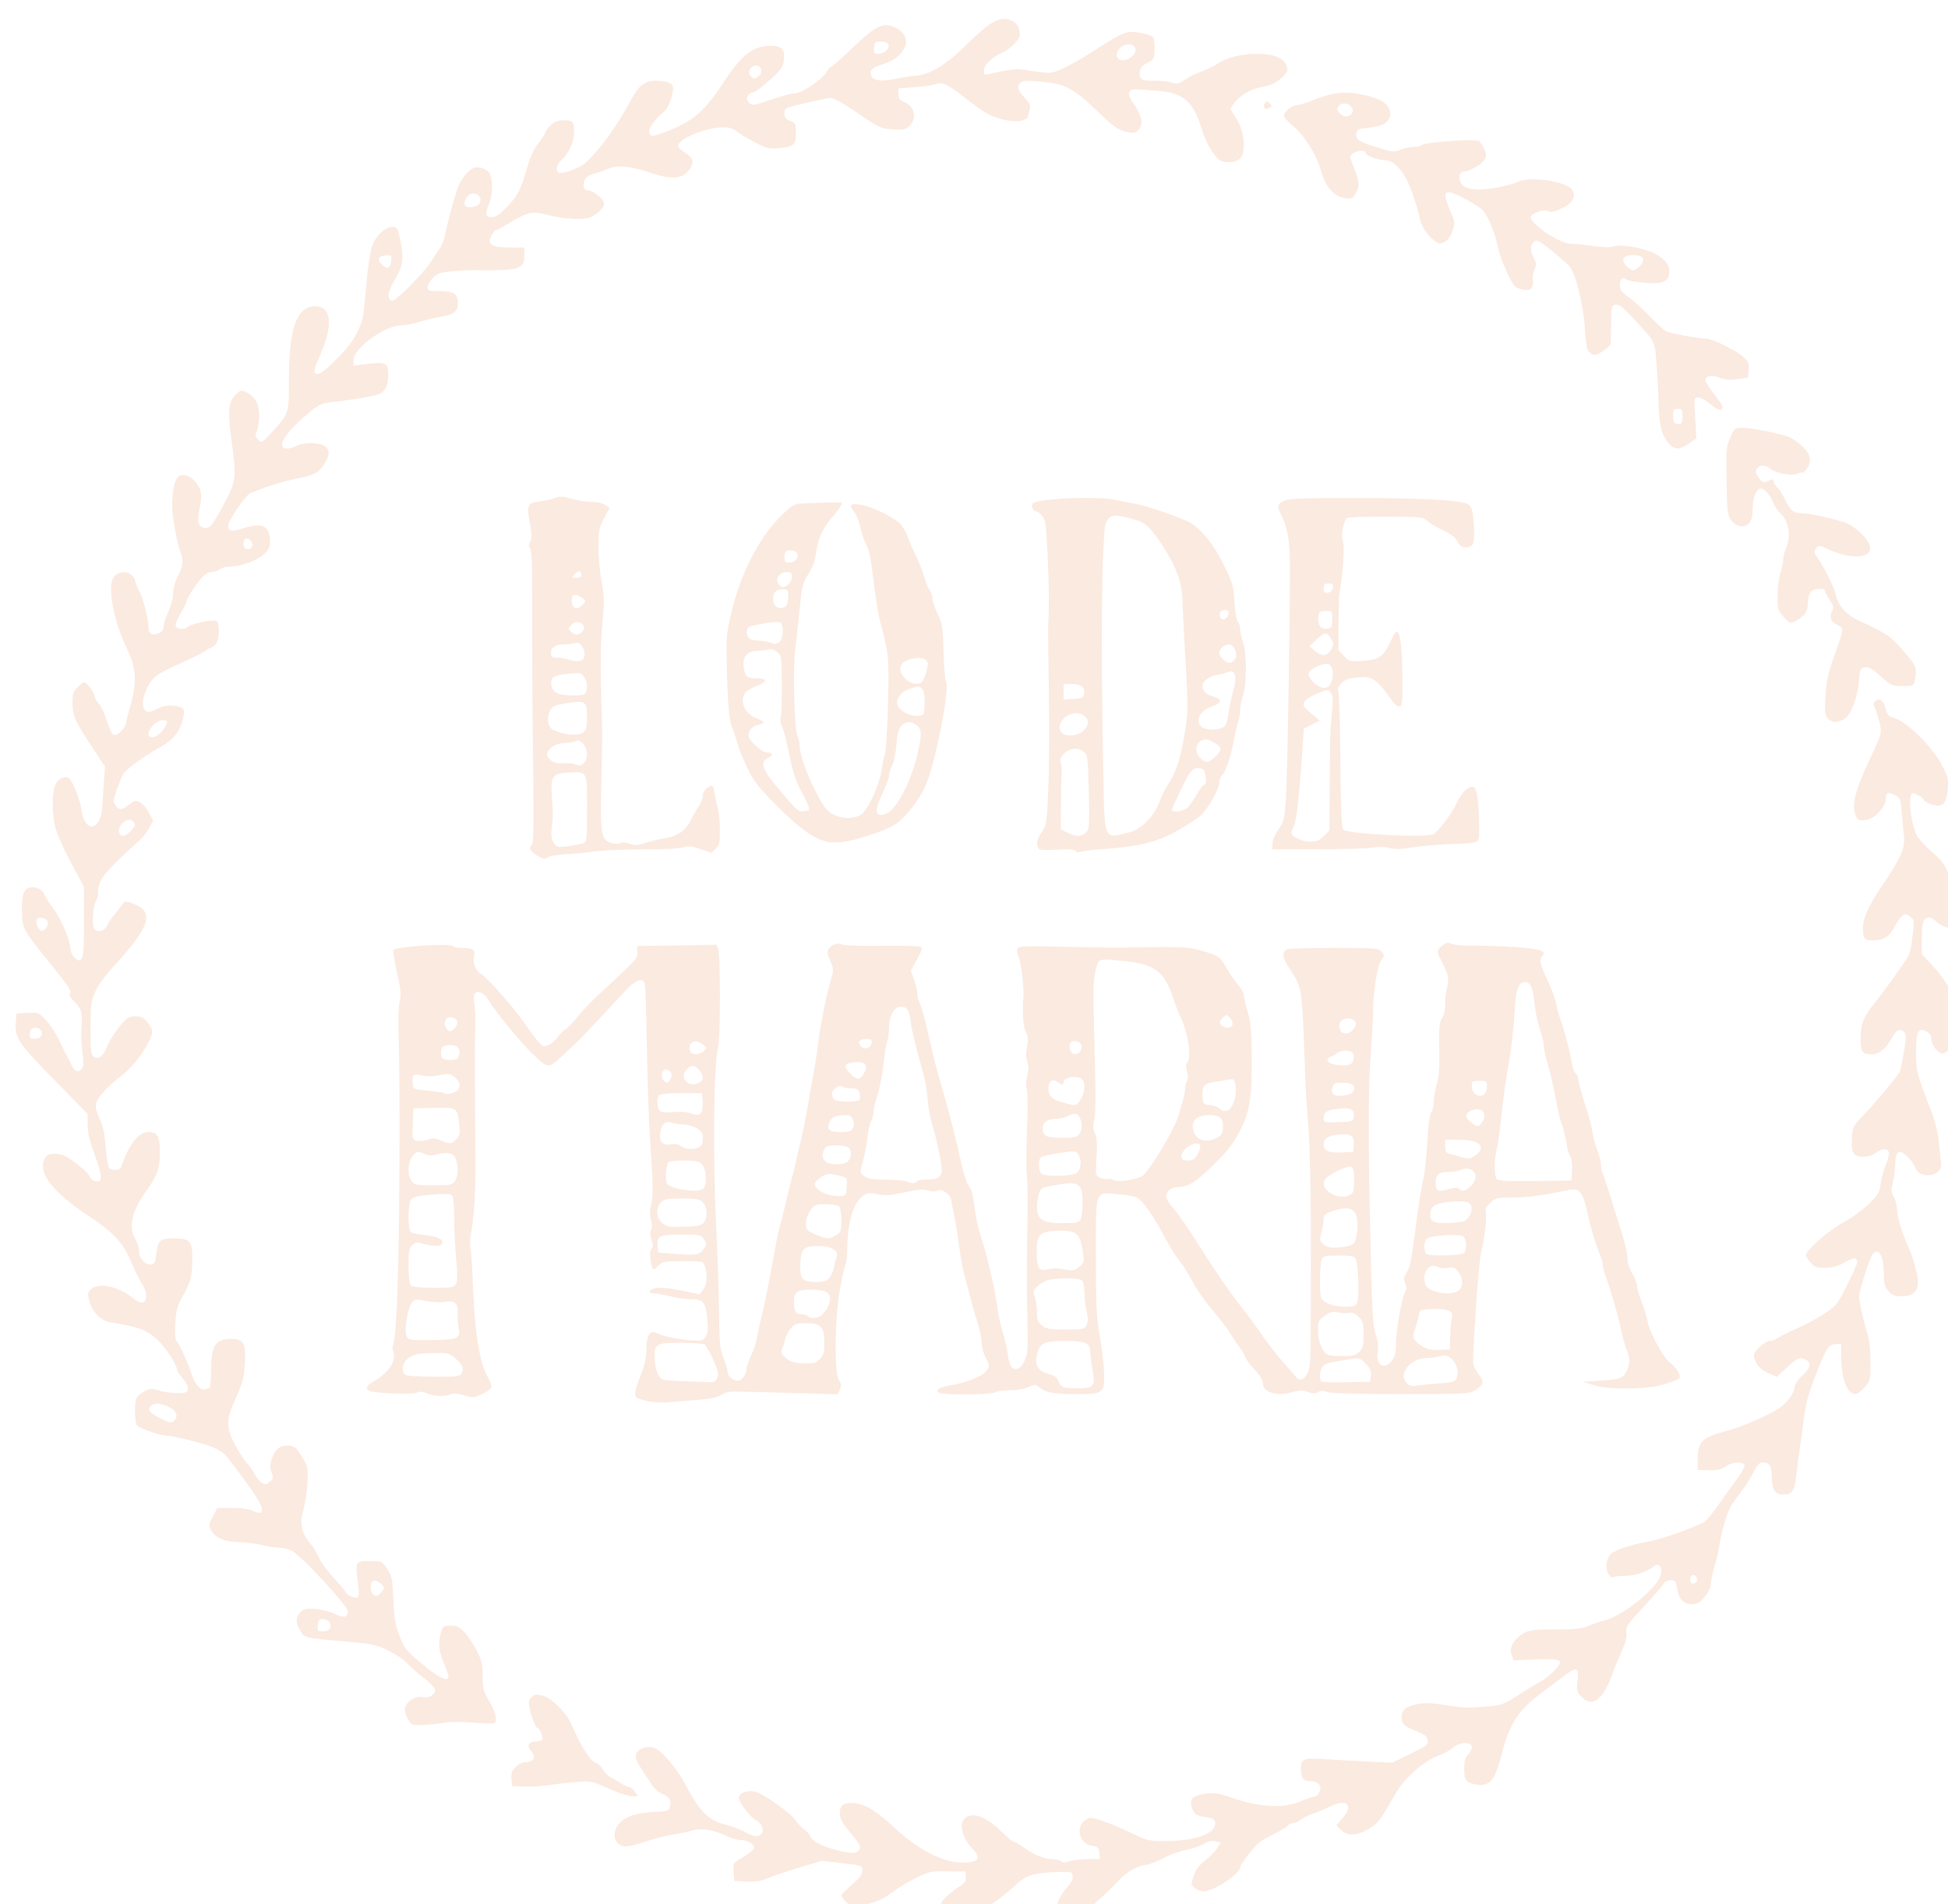 <?xml version="1.0" encoding="UTF-8" standalone="no"?>
<!-- Created with Inkscape (http://www.inkscape.org/) -->

<svg
   version="1.1"
   id="svg1"
   width="1368"
   height="1337.333"
   viewBox="0 0 1368 1337.333"
   sodipodi:docname="logo.svg"
   inkscape:version="1.3 (0e150ed6c4, 2023-07-21)"
   xmlns:inkscape="http://www.inkscape.org/namespaces/inkscape"
   xmlns:sodipodi="http://sodipodi.sourceforge.net/DTD/sodipodi-0.dtd"
   xmlns="http://www.w3.org/2000/svg"
   xmlns:svg="http://www.w3.org/2000/svg">
  <defs
     id="defs1">
    <filter
       style="color-interpolation-filters:sRGB;"
       inkscape:label="Drop Shadow"
       id="filter30"
       x="0"
       y="0"
       width="1.006"
       height="1.007">
      <feFlood
         result="flood"
         in="SourceGraphic"
         flood-opacity="0.496"
         flood-color="rgb(37,26,12)"
         id="feFlood29" />
      <feGaussianBlur
         result="blur"
         in="SourceGraphic"
         stdDeviation="0"
         id="feGaussianBlur29" />
      <feOffset
         result="offset"
         in="blur"
         dx="4"
         dy="5"
         id="feOffset29" />
      <feComposite
         result="comp1"
         operator="in"
         in="flood"
         in2="offset"
         id="feComposite29" />
      <feComposite
         result="fbSourceGraphic"
         operator="over"
         in="SourceGraphic"
         id="feComposite30"
         in2="comp1" />
      <feColorMatrix
         result="fbSourceGraphicAlpha"
         in="fbSourceGraphic"
         values="0 0 0 -1 0 0 0 0 -1 0 0 0 0 -1 0 0 0 0 1 0"
         id="feColorMatrix30" />
      <feFlood
         id="feFlood30"
         result="flood"
         in="fbSourceGraphic"
         flood-opacity="0.251"
         flood-color="rgb(37,26,12)" />
      <feGaussianBlur
         id="feGaussianBlur30"
         result="blur"
         in="fbSourceGraphic"
         stdDeviation="0" />
      <feOffset
         id="feOffset30"
         result="offset"
         in="blur"
         dx="4"
         dy="5" />
      <feComposite
         id="feComposite31"
         result="comp1"
         operator="in"
         in="flood"
         in2="offset" />
      <feComposite
         id="feComposite32"
         result="comp2"
         operator="over"
         in="fbSourceGraphic"
         in2="comp1" />
    </filter>
  </defs>
  <sodipodi:namedview
     id="namedview1"
     pagecolor="#ffffff"
     bordercolor="#000000"
     borderopacity="0.25"
     inkscape:showpageshadow="2"
     inkscape:pageopacity="0.0"
     inkscape:pagecheckerboard="0"
     inkscape:deskcolor="#d1d1d1"
     inkscape:zoom="0.40871902"
     inkscape:cx="703.41723"
     inkscape:cy="663.0472"
     inkscape:window-width="1920"
     inkscape:window-height="1012"
     inkscape:window-x="0"
     inkscape:window-y="0"
     inkscape:window-maximized="1"
     inkscape:current-layer="g1"
     showgrid="true">
    <inkscape:grid
       id="grid32"
       units="px"
       originx="0"
       originy="0"
       spacingx="1"
       spacingy="1"
       empcolor="#0099e5"
       empopacity="0.302"
       color="#0099e5"
       opacity="0.149"
       empspacing="5"
       dotted="false"
       gridanglex="30"
       gridanglez="30"
       visible="true" />
  </sodipodi:namedview>
  <g
     inkscape:groupmode="layer"
     inkscape:label="Image"
     id="g1">
    <path
       style="fill:#fbeae0;fill-opacity:1;filter:url(#filter30)"
       d="m 653.139,1337.61 c -0.489,-0.489 -0.889,-3.249 -0.889,-6.133 0,-4.221 0.87,-6.064 4.459,-9.444 2.452,-2.31 6.502,-5.412 9,-6.894 3.547,-2.104 4.541,-3.564 4.541,-6.667 v -3.973 l -12.667,-0.109 c -11.846,-0.102 -13.272,0.188 -22,4.477 -5.133,2.522 -12.501,6.954 -16.373,9.849 -7.733,5.781 -13.676,8.251 -23.275,9.673 -5.629,0.834 -6.679,0.571 -9.667,-2.416 -1.843,-1.843 -3.352,-3.933 -3.352,-4.643 0,-0.71 3.3,-4.11 7.333,-7.556 5.529,-4.724 7.333,-7.15 7.333,-9.863 0,-3.58 -0.071,-3.606 -14.21,-5.25 l -14.21,-1.652 -16.124,4.841 c -8.868,2.663 -18.824,6.03 -22.125,7.484 -4.443,1.957 -8.251,2.538 -14.667,2.237 l -8.666,-0.406 -0.407,-6.353 c -0.38,-5.926 -0.124,-6.509 3.798,-8.667 5.825,-3.205 10.609,-6.955 10.609,-8.315 0,-2.611 -4.499,-5.332 -8.815,-5.332 -2.543,0 -6.851,-1.12 -9.571,-2.488 -9.22,-4.638 -18.351,-6.246 -24.658,-4.343 -3.092,0.933 -8.922,2.171 -12.955,2.751 -4.033,0.58 -10.333,2.018 -14,3.196 -16.417,5.272 -19.789,5.978 -22.894,4.798 -4.835,-1.838 -6.388,-6.526 -4.032,-12.165 2.866,-6.859 11.635,-10.755 25.888,-11.503 10.316,-0.541 11.126,-0.797 11.866,-3.743 1.163,-4.633 -0.148,-6.849 -5.332,-9.015 -2.542,-1.062 -5.657,-3.631 -6.922,-5.709 -1.266,-2.078 -4.002,-6.262 -6.081,-9.297 -6.109,-8.922 -6.899,-12.074 -3.801,-15.171 1.688,-1.688 4.436,-2.643 7.607,-2.643 4.317,0 5.929,1.014 12.358,7.77 4.067,4.274 9.409,11.624 11.872,16.333 10.991,21.018 17.636,27.761 30.112,30.557 3.451,0.773 9.064,2.891 12.473,4.706 6.975,3.713 9.901,4.094 12.001,1.564 2.225,-2.681 0.286,-7.494 -3.888,-9.652 -4.128,-2.135 -11.893,-12.504 -11.893,-15.88 0,-3.046 5.698,-5.21 11.066,-4.202 5.605,1.051 25.843,15.402 28.967,20.54 1.242,2.042 3.797,4.721 5.677,5.953 1.881,1.232 3.768,3.307 4.193,4.61 1.229,3.763 8.584,7.586 19.879,10.332 10.839,2.636 14.419,2.1 15.284,-2.285 0.221,-1.119 -2.646,-5.518 -6.371,-9.774 -7.176,-8.2 -8.816,-11.928 -7.52,-17.091 0.995,-3.965 5.584,-5.256 12.865,-3.62 6.924,1.556 13.588,5.978 24.942,16.553 17.853,16.628 36.112,25.585 50.287,24.67 9.46,-0.611 10.762,-3.548 4.454,-10.049 -6.462,-6.66 -9.209,-16.518 -5.686,-20.41 5.15,-5.691 15.062,-2.387 26.444,8.814 4.039,3.975 8.023,7.228 8.854,7.228 0.83,0 3.419,1.431 5.754,3.181 7.16,5.366 15.222,8.819 20.591,8.819 2.816,0 5.794,0.674 6.619,1.499 1.11,1.11 2.616,1.11 5.799,0 2.365,-0.824 8.148,-1.499 12.852,-1.499 h 8.552 l -0.418,-4.333 c -0.368,-3.814 -0.969,-4.413 -5.015,-5 -9.052,-1.313 -12.135,-13.275 -4.68,-18.159 3.139,-2.057 3.874,-2.02 11.833,0.593 4.667,1.532 13.801,5.361 20.299,8.509 11.552,5.597 12.107,5.722 25.146,5.662 20.769,-0.096 34.82,-5.512 33.749,-13.008 -0.34,-2.377 -1.605,-3.075 -6.953,-3.837 -6.734,-0.959 -8.207,-2.122 -9.67,-7.633 -1.34,-5.048 1.116,-7.35 9.239,-8.661 6.689,-1.08 8.759,-0.755 20.537,3.225 18.682,6.313 35.034,7.054 46.758,2.119 4.543,-1.912 9.081,-3.476 10.086,-3.476 1.004,0 2.5,-1.479 3.324,-3.288 1.884,-4.136 -0.854,-7.379 -6.232,-7.379 -5.082,0 -6.838,-2.287 -6.838,-8.908 0,-7.085 1.71,-7.699 18.307,-6.578 6.431,0.434 19.351,1.168 28.711,1.629 l 17.018,0.84 12.734,-6.196 c 11.541,-5.616 12.694,-6.512 12.315,-9.57 -0.339,-2.734 -1.914,-3.981 -8.302,-6.569 -8.636,-3.499 -10.065,-4.93 -10.096,-10.108 -0.026,-4.435 3.265,-7.248 9.98,-8.533 7.039,-1.346 9.99,-1.252 22.667,0.727 11.243,1.755 14.31,1.806 29.326,0.492 8.377,-0.733 10.443,-1.544 20.301,-7.971 6.037,-3.935 12.94,-8.148 15.341,-9.363 2.401,-1.215 6.665,-4.566 9.476,-7.448 7.52,-7.708 5.822,-8.755 -13.039,-8.033 l -15.344,0.587 -1.331,-3.5 c -1.607,-4.226 -0.2,-8.429 4.128,-12.333 5.79,-5.222 8.572,-5.833 26.721,-5.863 14.45,-0.024 18.776,-0.493 23.242,-2.521 3.018,-1.371 7.518,-2.932 10,-3.468 10.713,-2.317 30.522,-16.642 38.179,-27.609 5.12,-7.332 2.518,-15.095 -3.383,-10.093 -3.78,3.204 -13.99,6.388 -19.642,6.125 -2.92,-0.136 -6.318,0.216 -7.552,0.782 -1.673,0.768 -2.725,0.07 -4.141,-2.745 -1.981,-3.94 -1.236,-9.549 1.747,-13.143 2.329,-2.807 14.84,-7.099 25.523,-8.756 8.159,-1.266 29.275,-8.521 39.663,-13.628 1.768,-0.869 6.268,-6.034 10,-11.477 3.732,-5.443 9.683,-13.734 13.226,-18.425 3.601,-4.768 6.118,-9.37 5.708,-10.437 -1.05,-2.735 -8.419,-2.372 -12.623,0.621 -3.679,2.62 -6.68,3.203 -15.193,2.952 l -5,-0.148 v -7.979 c 0,-11.723 3.453,-15.071 20,-19.39 12.332,-3.219 33.954,-12.902 39.345,-17.62 4.887,-4.277 8.655,-9.996 8.655,-13.137 0,-1.905 2.056,-5.002 5.333,-8.034 5.842,-5.406 6.732,-8.997 2.754,-11.126 -4.258,-2.279 -5.813,-1.671 -13.337,5.209 l -7.205,6.59 -4.724,-1.974 c -6.204,-2.592 -9.01,-5.25 -10.719,-10.152 -1.276,-3.661 -0.997,-4.425 3.115,-8.537 2.484,-2.484 5.834,-4.516 7.444,-4.516 1.61,0 4.52,-1.131 6.467,-2.514 1.947,-1.383 7.439,-4.133 12.206,-6.112 4.767,-1.979 13.059,-6.397 18.426,-9.819 9.572,-6.102 9.899,-6.497 17,-20.533 3.982,-7.871 7.24,-15.186 7.24,-16.255 0,-3.613 -2.604,-3.583 -8.888,0.099 -4.668,2.735 -8.091,3.685 -13.465,3.734 -6.284,0.058 -7.618,-0.413 -10.427,-3.675 -1.771,-2.058 -3.22,-4.352 -3.22,-5.099 0,-3.512 15.381,-17.137 25.486,-22.576 5.931,-3.192 14.227,-9.13 18.434,-13.194 6.807,-6.576 7.737,-8.124 8.447,-14.057 0.438,-3.667 2.107,-9.797 3.708,-13.623 1.601,-3.826 2.558,-7.876 2.127,-9 -1.087,-2.832 -5.193,-2.554 -9.232,0.623 -2.125,1.671 -5.409,2.667 -8.8,2.667 -6.961,0 -8.665,-2.928 -7.895,-13.571 0.544,-7.526 0.914,-8.22 8.603,-16.147 7.223,-7.447 22.47,-25.737 24.942,-29.919 0.532,-0.9 1.86,-7.158 2.952,-13.908 1.784,-11.029 1.775,-12.481 -0.085,-14.341 -2.671,-2.671 -5.583,-0.937 -8.877,5.287 -3.524,6.659 -8.575,10.601 -13.55,10.578 -6.81,-0.033 -7.785,-1.376 -7.839,-10.808 -0.059,-10.288 1.962,-15.488 9.786,-25.172 7.117,-8.809 21.463,-28.823 23.639,-32.979 0.858,-1.639 1.889,-5.539 2.292,-8.667 2.179,-16.938 2.205,-16.298 -0.771,-18.992 -3.744,-3.389 -6.264,-1.831 -10.923,6.751 -4.121,7.591 -7.608,9.84 -15.3,9.868 -6.085,0.022 -7.143,-1.251 -7.143,-8.588 0,-7.301 3.61,-15.267 13.543,-29.884 13.21,-19.44 16.249,-26.461 15.248,-35.234 -0.436,-3.818 -1.158,-11.31 -1.606,-16.65 -0.756,-9.023 -1.089,-9.851 -4.705,-11.721 -4.652,-2.405 -6.48,-1.579 -6.48,2.931 0,4.734 -6.062,12.093 -11.418,13.86 -6.98,2.304 -9.627,0.805 -10.652,-6.034 -1.046,-6.974 2.181,-17.627 10.903,-35.994 8.798,-18.528 8.795,-18.514 6.449,-27.105 -1.136,-4.159 -2.612,-8.561 -3.28,-9.782 -0.833,-1.522 -0.611,-2.721 0.708,-3.816 3.024,-2.51 5.692,-0.57 7.269,5.287 1.134,4.21 2.242,5.579 5.07,6.257 9.539,2.29 28.353,20.885 35.198,34.788 3.679,7.473 4.026,9.185 3.231,15.95 -1.02,8.678 -2.521,11.087 -6.91,11.087 -3.67,0 -9.899,-2.631 -9.899,-4.18 0,-0.597 -1.811,-2.022 -4.024,-3.166 -3.682,-1.904 -4.096,-1.894 -4.865,0.112 -1.879,4.896 0.503,21.374 4.092,28.315 1.123,2.172 5.909,7.344 10.635,11.494 7.984,7.01 8.977,8.522 14.005,21.342 8.126,20.716 9.658,28.852 6.301,33.444 -1.394,1.907 -2.306,2.179 -3.667,1.095 -0.996,-0.793 -3.988,-2.143 -6.65,-3 -2.661,-0.857 -5.904,-2.735 -7.207,-4.174 -1.302,-1.439 -3.355,-2.616 -4.561,-2.616 -4.279,0 -5.393,2.982 -5.393,14.43 v 11.23 l 8.181,8.745 c 5.202,5.561 9.917,12.402 12.951,18.79 4.148,8.735 4.84,11.634 5.303,22.231 0.593,13.552 -0.757,17.907 -5.548,17.907 -1.661,0 -3.639,0.62 -4.397,1.377 -3.112,3.112 -9.823,-4.006 -9.823,-10.419 0,-1.379 -1.48,-3.299 -3.288,-4.267 -5.905,-3.16 -7.38,-0.266 -7.373,14.472 0.01,13.505 0.342,14.818 10.628,41.503 2.894,7.509 4.733,15.158 5.449,22.667 0.595,6.233 1.269,12.754 1.499,14.49 0.638,4.822 -5.312,8.774 -11.47,7.619 -3.724,-0.699 -5.202,-1.853 -6.622,-5.171 -1.005,-2.349 -3.68,-6.013 -5.944,-8.141 -5.493,-5.165 -8.212,-3.174 -8.212,6.014 0,3.566 -0.736,9.236 -1.636,12.6 -1.421,5.312 -1.333,6.643 0.667,10.127 1.266,2.206 2.302,6.234 2.302,8.95 0,4.89 3.471,16.502 7.626,25.512 3.511,7.614 7.02,20.321 7.031,25.46 0.014,6.591 -3.835,9.873 -11.579,9.873 -4.894,0 -6.558,-0.677 -9.193,-3.741 -2.676,-3.111 -3.218,-5.176 -3.218,-12.271 0,-12.388 -3.59,-18.636 -7.795,-13.568 -2.071,2.496 -9.538,25.835 -9.538,29.814 0,3.667 3.181,17.74 6.125,27.099 1.09,3.463 1.885,11.477 1.881,18.954 -0.01,12.584 -0.125,13.088 -4.145,17.667 -2.276,2.592 -5.183,4.713 -6.46,4.713 -5.684,0 -9.821,-10.513 -9.969,-25.333 l -0.1,-10 -3.807,0.27 c -5.106,0.362 -6.363,2.314 -14,21.73 -4.848,12.324 -6.977,19.968 -8.171,29.333 -0.888,6.967 -2.159,16.267 -2.824,20.667 -0.665,4.4 -1.784,13.092 -2.487,19.315 -1.381,12.222 -2.962,14.685 -9.426,14.685 -5.483,0 -7.952,-3.779 -7.952,-12.172 0,-7.924 -1.53,-10.495 -6.244,-10.495 -2.334,0 -3.87,1.633 -6.583,7 -1.947,3.85 -6.087,10.3 -9.201,14.333 -3.114,4.033 -6.279,8.545 -7.032,10.025 -2.71,5.326 -6.637,18.78 -7.498,25.691 -0.483,3.878 -2.047,10.778 -3.476,15.333 -1.428,4.556 -2.605,9.946 -2.614,11.978 -0.025,5.427 -6.166,13.979 -10.762,14.989 -6.164,1.354 -11.061,-1.814 -12.413,-8.03 -0.637,-2.926 -1.368,-6.07 -1.625,-6.987 -0.727,-2.593 -6.955,-1.982 -8.46,0.83 -0.735,1.373 -7.091,8.723 -14.125,16.333 -11.804,12.772 -12.737,14.176 -12.115,18.251 0.488,3.194 -0.544,7.087 -3.731,14.08 -2.423,5.316 -5.425,12.736 -6.671,16.489 -1.247,3.753 -4.036,9.267 -6.2,12.253 -4.877,6.733 -10.024,7.354 -15.147,1.829 -3.02,-3.256 -3.262,-4.34 -2.531,-11.333 1.03,-9.854 -0.425,-10.018 -11.834,-1.34 -4.622,3.516 -12.159,9.263 -16.749,12.771 -13.164,10.062 -19.733,20.748 -24.481,39.825 -4.827,19.396 -8.655,23.848 -18.762,21.826 -6.486,-1.297 -7.745,-3.081 -7.745,-10.979 0,-5.392 0.661,-7.831 2.667,-9.837 1.467,-1.467 2.667,-3.867 2.667,-5.333 0,-4.016 -8.737,-3.699 -13.26,0.481 -1.873,1.731 -6.633,4.277 -10.576,5.658 -9.101,3.186 -23.206,15.451 -28.741,24.991 -12.241,21.1 -13.012,22.132 -19.539,26.148 -8.416,5.178 -15.44,5.452 -19.835,0.774 l -3.083,-3.281 4.259,-4.851 c 8.173,-9.309 3.03,-14.1 -8.782,-8.18 -3.544,1.776 -8.844,3.999 -11.777,4.939 -2.933,0.94 -6.764,2.822 -8.513,4.182 -1.749,1.36 -4.225,2.473 -5.503,2.473 -1.278,0 -3.015,0.833 -3.859,1.85 -0.845,1.018 -5.268,3.692 -9.83,5.943 -4.562,2.251 -9.194,4.875 -10.294,5.83 -4.084,3.546 -13.333,15.584 -13.333,17.354 0,4.744 -18.615,17.022 -25.808,17.022 -1.776,0 -4.516,-1.05 -6.088,-2.333 -2.777,-2.267 -2.797,-2.51 -0.717,-8.586 1.52,-4.439 3.803,-7.529 7.872,-10.652 3.152,-2.42 6.969,-6.289 8.483,-8.598 l 2.752,-4.198 -3.9,-0.78 c -2.623,-0.525 -5.359,0.081 -8.357,1.85 -2.452,1.447 -8.008,3.33 -12.348,4.186 -4.34,0.856 -11.69,3.556 -16.334,6 -4.644,2.444 -9.744,4.457 -11.333,4.474 -5.187,0.053 -14.612,5.279 -19.212,10.653 -2.477,2.894 -9.486,9.694 -15.574,15.111 -9.432,8.391 -12.012,9.99 -17.44,10.804 -5.404,0.81 -6.782,0.544 -9.081,-1.756 -2.458,-2.458 -2.558,-3.221 -1.07,-8.188 0.903,-3.013 3.731,-7.692 6.286,-10.399 3.209,-3.4 4.525,-5.944 4.256,-8.229 -0.384,-3.268 -0.528,-3.303 -11.722,-2.915 -15.17,0.526 -20.53,2.117 -27.121,8.052 -9.993,8.998 -17.436,14.557 -26.876,20.074 -8.117,4.743 -10.325,5.431 -17.427,5.431 -4.473,0 -8.532,-0.4 -9.021,-0.889 z m 530.646,-237.111 c 0.678,-2.14 -1.766,-5.093 -3.385,-4.092 -2.426,1.5 -1.813,6.352 0.74,5.857 1.223,-0.237 2.413,-1.031 2.645,-1.764 z m -756.201,149.086 c -2.933,-1.094 -8.661,-3.487 -12.727,-5.319 -6.392,-2.879 -8.741,-3.242 -17.333,-2.677 -5.467,0.359 -14.004,1.338 -18.973,2.175 -4.968,0.837 -13.068,1.344 -18,1.128 l -8.966,-0.394 -0.413,-4.981 c -0.322,-3.881 0.328,-5.722 2.939,-8.333 1.844,-1.844 4.53,-3.352 5.97,-3.352 6.73,0 8.8,-3.62 4.675,-8.179 -3.034,-3.352 -1.403,-6.488 3.375,-6.488 2.18,0 4.306,-0.555 4.725,-1.233 0.877,-1.419 -1.879,-8.1 -3.341,-8.1 -1.273,0 -4.67,-8.7 -5.77,-14.777 -0.678,-3.744 -0.312,-5.276 1.688,-7.087 2.154,-1.95 3.378,-2.088 7.839,-0.887 6.176,1.663 16.407,11.819 19.827,19.681 7.241,16.646 13.486,26.361 17.832,27.741 1.475,0.468 3.524,2.48 4.554,4.471 1.029,1.991 3.573,4.476 5.652,5.524 2.079,1.048 5.373,2.976 7.32,4.286 1.947,1.31 4.347,2.4 5.333,2.423 0.987,0.023 2.872,1.523 4.19,3.333 2.394,3.289 2.393,3.291 -1.333,3.162 -2.051,-0.071 -6.129,-1.024 -9.062,-2.118 z m -148.851,-51.698 c -1.36,-2.23 -2.475,-5.361 -2.477,-6.959 -0.009,-5.18 7.547,-10.327 13.049,-8.888 3.655,0.956 8.279,-1.749 8.279,-4.843 0,-1.547 -3.262,-5.046 -8.333,-8.938 -4.583,-3.518 -9.765,-8.086 -11.515,-10.152 -1.75,-2.066 -7.412,-5.886 -12.582,-8.49 -8.821,-4.442 -10.762,-4.856 -31.485,-6.711 -28.322,-2.536 -27.706,-2.387 -30.788,-7.441 -3.383,-5.548 -3.325,-9.602 0.186,-13.114 2.371,-2.371 4.016,-2.729 10.409,-2.267 4.176,0.302 10.173,1.826 13.327,3.386 6.583,3.257 9.448,2.742 9.448,-1.699 0,-3.881 -32.991,-39.505 -39.401,-42.547 -2.384,-1.131 -6.344,-2.078 -8.8,-2.104 -2.456,-0.026 -8.065,-0.917 -12.465,-1.979 -4.4,-1.062 -11.6,-1.942 -16,-1.954 -9.401,-0.027 -16.366,-3.037 -19.306,-8.344 -1.884,-3.401 -1.803,-4.081 1.158,-9.667 l 3.185,-6.008 h 10.548 c 6.892,0 11.924,0.712 14.521,2.054 2.185,1.13 4.604,1.665 5.375,1.188 3.319,-2.051 -1.754,-10.523 -22.916,-38.274 -2.958,-3.88 -8.299,-7.124 -15.154,-9.206 -10.82,-3.287 -24.195,-6.429 -27.366,-6.429 -4.565,0 -19.468,-5.031 -21.245,-7.172 -2.102,-2.533 -2.174,-17.703 -0.096,-20.207 0.972,-1.172 3.557,-3.055 5.743,-4.186 3.431,-1.774 4.718,-1.811 9.402,-0.265 2.985,0.985 8.74,1.8 12.789,1.81 6.525,0.017 7.408,-0.307 7.77,-2.849 0.246,-1.726 -1.213,-4.715 -3.667,-7.509 -2.241,-2.553 -4.075,-5.257 -4.075,-6.009 0,-3.778 -7.931,-15.835 -14.16,-21.528 -7.149,-6.534 -13.642,-8.905 -31.827,-11.622 -6.996,-1.045 -13.253,-6.99 -15.389,-14.62 -1.464,-5.23 -1.381,-6.199 0.736,-8.538 4.893,-5.407 19.709,-2.444 29.621,5.924 2.372,2.003 5.372,3.44 6.667,3.195 3.746,-0.711 3.707,-7.254 -0.077,-12.973 -1.813,-2.74 -5.276,-9.738 -7.695,-15.55 -5.677,-13.643 -12.502,-20.901 -31.381,-33.373 -23.634,-15.613 -34.144,-29.344 -29.61,-38.684 1.654,-3.406 2.545,-3.836 7.825,-3.77 5.009,0.062 7.303,1.099 14.402,6.513 4.644,3.542 8.8,7.408 9.236,8.593 1.001,2.723 3.006,4.107 5.986,4.133 3.581,0.031 2.935,-5.336 -2.333,-19.404 -3.369,-8.994 -4.667,-14.615 -4.667,-20.207 v -7.748 l -23.821,-24.291 C 4.223,722.119 2.185,718.975 3.154,707.105 l 0.43,-5.273 7.806,-0.404 c 7.672,-0.397 7.896,-0.306 13.055,5.282 2.887,3.127 7.082,9.609 9.323,14.404 2.241,4.795 4.628,9.619 5.305,10.719 0.677,1.1 2.127,3.95 3.222,6.333 2.155,4.689 4.666,5.494 7.288,2.334 1.273,-1.533 1.34,-4.25 0.291,-11.667 -0.753,-5.317 -1.054,-13.09 -0.669,-17.273 0.91,-9.893 -0.014,-13.159 -5.139,-18.17 -3.165,-3.094 -3.865,-4.559 -2.795,-5.849 1.082,-1.304 -1.858,-5.776 -12.13,-18.453 -21.141,-26.091 -21.296,-26.366 -21.756,-38.335 -0.423,-11.04 1.28,-16.58 5.337,-17.361 4.415,-0.85 8.942,1.145 10.219,4.504 0.695,1.828 3.72,6.576 6.721,10.552 5.382,7.128 11.838,22.536 11.893,28.384 0.015,1.65 1.268,4.24 2.784,5.756 2.191,2.191 3.148,2.431 4.667,1.17 1.533,-1.272 1.911,-6.465 1.911,-26.253 v -24.668 l -8.635,-16.014 c -4.749,-8.808 -9.694,-19.684 -10.987,-24.169 -2.795,-9.69 -3.051,-25.09 -0.518,-31.172 1.826,-4.386 6.516,-6.811 9.547,-4.938 2.5,1.545 7.947,15.018 8.798,21.76 2.206,17.482 14.002,15.556 14.785,-2.414 0.177,-4.065 0.668,-11.891 1.09,-17.391 l 0.768,-10 -9.525,-14.413 c -11.627,-17.595 -13.322,-21.5 -13.322,-30.696 0,-5.995 0.586,-7.78 3.515,-10.71 1.933,-1.933 3.929,-3.515 4.434,-3.515 1.854,0 7.22,6.78 7.411,9.362 0.108,1.463 1.533,4.083 3.166,5.822 1.634,1.739 4.172,7.167 5.641,12.064 1.469,4.896 3.563,9.244 4.653,9.663 2.68,1.028 8.098,-4.284 8.854,-8.681 0.337,-1.959 1.957,-8.362 3.601,-14.229 4.089,-14.593 3.245,-25.048 -3.028,-37.522 -8.305,-16.516 -13.428,-40.799 -10.234,-48.51 3.095,-7.471 14.517,-6.693 16.111,1.098 0.472,2.31 1.752,5.565 2.842,7.234 2.448,3.744 6.367,19.025 6.367,24.827 0,5.01 2.648,6.584 7.418,4.41 2.141,-0.975 3.248,-2.581 3.248,-4.71 0,-1.776 1.494,-6.439 3.32,-10.362 1.902,-4.085 3.326,-9.58 3.333,-12.86 0.008,-3.53 1.292,-8.13 3.346,-11.989 3.652,-6.859 4.137,-11.453 1.817,-17.196 -1.78,-4.408 -3.417,-12.158 -5.296,-25.087 -1.401,-9.636 0.186,-23.457 3.101,-27 2.569,-3.123 8.589,-1.926 12.26,2.436 4.75,5.645 5.354,9.154 3.332,19.33 -1.898,9.548 -0.99,12.926 3.663,13.626 3.54,0.533 5.682,-2.186 13.916,-17.655 8.197,-15.399 8.421,-17.515 4.739,-44.737 -2.682,-19.833 -2.029,-26.386 3.122,-31.321 3.558,-3.409 3.894,-3.476 7.669,-1.523 6.314,3.265 8.903,8.384 8.673,17.146 -0.11,4.199 -0.89,8.922 -1.732,10.496 -1.263,2.36 -1.077,3.315 1.058,5.45 2.563,2.563 2.66,2.512 9.683,-5.162 12.095,-13.217 11.985,-12.88 11.991,-36.822 0.009,-36.265 5.447,-51.597 18.302,-51.597 11.987,0 13.011,13.733 2.712,36.381 -2.891,6.357 -3.695,9.466 -2.705,10.457 2.15,2.15 6.142,-0.547 16.731,-11.302 10.587,-10.752 16.431,-21.446 17.517,-32.053 0.384,-3.749 1.363,-14.016 2.177,-22.816 0.813,-8.8 2.371,-18.822 3.462,-22.271 2.457,-7.77 9.79,-14.738 14.882,-14.138 3.204,0.377 3.621,1.197 5.382,10.568 2.331,12.408 1.545,17.12 -4.545,27.233 -4.849,8.053 -5.354,13.941 -1.195,13.941 2.719,0 21.677,-19.076 26.62,-26.786 2.2,-3.432 5.135,-7.833 6.522,-9.781 1.387,-1.948 2.975,-5.767 3.529,-8.487 2.624,-12.898 8.308,-33.087 10.54,-37.439 2.751,-5.363 7.668,-10.399 10.742,-11.001 4.172,-0.818 9.447,1.62 10.714,4.952 1.904,5.007 1.561,14.636 -0.714,20.082 -3.095,7.407 -2.657,9.794 1.797,9.794 2.887,0 5.548,-1.838 11.101,-7.667 7.414,-7.782 9.199,-11.412 14.313,-29.108 1.678,-5.805 4.532,-11.71 7.412,-15.333 2.576,-3.241 4.69,-6.53 4.697,-7.31 0.007,-0.779 1.696,-3.029 3.753,-5 2.826,-2.708 5.086,-3.583 9.255,-3.583 6.513,0 7.376,1.048 7.222,8.764 -0.133,6.633 -3.69,14.41 -8.753,19.135 -3.552,3.316 -4.51,7.296 -2.112,8.778 2.473,1.528 15.259,-3.189 19.316,-7.127 11.309,-10.977 21.387,-25.087 32.39,-45.352 5.374,-9.897 10.464,-12.899 20.04,-11.82 9.049,1.02 10.169,2.902 7.292,12.245 -1.527,4.96 -3.538,8.505 -5.584,9.846 -1.758,1.152 -4.893,4.437 -6.967,7.299 -2.867,3.958 -3.464,5.776 -2.492,7.592 1.202,2.247 1.877,2.164 11.446,-1.406 18.567,-6.927 26.789,-13.924 40.045,-34.084 12.652,-19.24 20.441,-25.658 31.716,-26.13 9.487,-0.397 12.017,1.966 10.987,10.261 -0.563,4.534 -2.025,6.575 -9.747,13.615 -4.997,4.555 -10.233,8.455 -11.636,8.667 -4.194,0.633 -5.865,4.582 -3.107,7.34 2.229,2.229 2.972,2.124 15.882,-2.246 7.449,-2.522 14.863,-4.475 16.476,-4.342 4.044,0.335 18.904,-9.527 21.664,-14.376 1.244,-2.186 2.761,-3.978 3.371,-3.983 0.61,-0.005 6.31,-4.985 12.667,-11.068 19.786,-18.934 24.241,-21.091 33.584,-16.26 12.215,6.317 6.615,20.539 -9.987,25.365 -7.581,2.204 -9.552,4.55 -7.321,8.717 1.624,3.035 7.772,3.378 18.766,1.047 3.95,-0.837 9.282,-1.66 11.849,-1.829 10.102,-0.663 21.678,-7.684 35.793,-21.711 15.87,-15.771 23.078,-19.957 30.271,-17.583 4.729,1.561 7.27,5.276 7.27,10.63 0,3.17 -7.054,10.25 -12.479,12.523 -6.857,2.873 -12.855,8.675 -12.855,12.433 0,2.99 0.414,3.276 3.667,2.537 16.243,-3.69 19.382,-3.955 28.459,-2.399 5.091,0.873 11.367,1.587 13.945,1.587 4.797,0 16.506,-5.984 34.921,-17.846 17.083,-11.004 19.595,-11.904 28.749,-10.291 4.439,0.782 8.554,2.183 9.145,3.113 1.343,2.116 1.412,13.187 0.094,15.152 -0.539,0.803 -2.78,2.308 -4.98,3.343 -2.839,1.336 -4.127,2.991 -4.438,5.702 -0.618,5.398 1.183,6.541 9.992,6.338 4.253,-0.098 9.728,0.48 12.165,1.284 3.92,1.294 5.007,1.064 9.404,-1.983 2.735,-1.895 7.914,-4.448 11.509,-5.673 3.595,-1.225 8.612,-3.635 11.147,-5.356 6.783,-4.603 16.719,-7.116 28.128,-7.114 11.894,0.002 18.733,2.754 20.661,8.312 1.056,3.046 0.729,4.221 -1.986,7.127 -4.066,4.352 -8.428,6.599 -15.189,7.826 -7.326,1.329 -14.426,5.196 -18.561,10.111 -1.926,2.288 -3.501,4.612 -3.501,5.163 0,0.551 1.871,3.827 4.157,7.279 4.859,7.335 6.623,20.364 3.545,26.181 -1.849,3.496 -7.702,4.959 -13.757,3.439 -4.113,-1.032 -10.776,-11.49 -14.027,-22.016 -6.177,-20 -12.81,-25.941 -30.585,-27.398 -18.33,-1.502 -18.925,-1.48 -20.349,0.744 -1.025,1.602 -0.191,3.781 3.502,9.15 5.497,7.992 6.326,14.33 2.343,17.935 -2.188,1.98 -3.308,2.064 -8.864,0.665 -5.189,-1.307 -8.55,-3.71 -18.262,-13.06 -17.813,-17.148 -23.409,-20.228 -39.678,-21.838 -10.324,-1.022 -13.766,-0.941 -15.335,0.361 -3.09,2.564 -2.457,5.215 2.573,10.782 4.161,4.606 4.476,5.502 3.333,9.486 -0.694,2.42 -1.262,4.569 -1.262,4.775 0,0.206 -1.58,0.976 -3.511,1.71 -4.513,1.716 -16.419,-0.401 -23.754,-4.223 -2.971,-1.548 -9.001,-5.657 -13.401,-9.132 -14.959,-11.813 -18.844,-13.892 -22.986,-12.303 -2.025,0.777 -8.931,1.806 -15.348,2.287 l -11.667,0.875 v 3.948 c 0,3.225 0.825,4.293 4.505,5.831 6.973,2.913 8.61,11.567 3.162,16.709 -2.575,2.43 -4.228,2.755 -11.667,2.298 -8.322,-0.511 -9.316,-0.973 -25.002,-11.597 -13.13,-8.894 -17.054,-10.938 -20,-10.421 -2.016,0.354 -9.815,2.065 -17.332,3.802 -13.396,3.095 -13.667,3.233 -13.667,6.957 0,2.996 0.845,4.118 4,5.309 3.732,1.409 4,1.97 4,8.388 0,8.498 -1.443,9.822 -11.699,10.737 -7.172,0.64 -8.743,0.264 -17.099,-4.082 -5.061,-2.632 -10.86,-6.109 -12.886,-7.725 -2.845,-2.27 -5.275,-2.895 -10.667,-2.744 -11.847,0.331 -30.315,8.252 -30.315,13.001 0,0.99 2.04,3.062 4.534,4.603 5.422,3.351 6.639,5.942 4.623,9.845 -4.495,8.7 -12.505,9.93 -28.591,4.39 -12.931,-4.453 -23.794,-5.593 -29.071,-3.05 -2.289,1.103 -6.739,2.688 -9.889,3.523 -3.86,1.022 -6.2,2.553 -7.175,4.694 -1.84,4.039 -0.598,7.346 2.759,7.346 3.443,0 10.811,6.283 10.811,9.219 0,2.487 -4.187,6.847 -8.912,9.281 -4.484,2.309 -18.202,1.783 -29.641,-1.138 -12.185,-3.111 -14.551,-2.667 -27.54,5.167 -4.989,3.009 -9.543,5.471 -10.121,5.471 -0.577,0 -1.943,1.727 -3.035,3.838 -3.136,6.065 0.209,8.162 13.021,8.162 h 10.228 l -0.02,5 c -0.023,5.689 -0.852,7.341 -4.695,9.362 -2.43,1.277 -15.879,1.957 -30.618,1.548 -2.933,-0.082 -9.791,0.267 -15.239,0.774 -8.426,0.784 -10.467,1.484 -13.667,4.683 -2.069,2.069 -3.761,5.007 -3.761,6.531 0,2.516 0.783,2.769 8.571,2.769 10.005,0 12.762,1.886 12.762,8.731 0,5.452 -3.203,7.923 -12,9.254 -3.3,0.5 -9.813,2.057 -14.474,3.461 -4.661,1.404 -10.661,2.556 -13.333,2.558 -11.406,0.012 -33.526,16.103 -33.526,24.389 v 3.979 l 7.667,-0.987 c 15.347,-1.975 16.805,-1.298 16.668,7.751 -0.103,6.792 -1.91,10.852 -5.746,12.905 -2.723,1.457 -19.246,4.347 -34.046,5.955 -7.606,0.826 -8.805,1.462 -18.776,9.953 -14.935,12.718 -20.333,22.796 -12.141,22.669 1.673,-0.026 4.542,-0.905 6.375,-1.953 4.509,-2.577 15.978,-2.533 19.703,0.076 3.874,2.714 3.749,6.816 -0.395,12.915 -4.303,6.332 -6.527,7.451 -20.498,10.314 -6.331,1.297 -15.403,3.864 -20.16,5.704 -4.757,1.84 -9.66,3.682 -10.895,4.093 -3.198,1.065 -15.754,19.393 -15.754,22.997 0,4.186 2.048,4.482 11.236,1.622 13.061,-4.065 18.097,-1.452 18.097,9.388 0,4.364 -0.808,5.992 -4.648,9.364 -5.024,4.411 -15.637,8.17 -23.261,8.238 -2.617,0.023 -5.923,0.923 -7.346,2 -1.423,1.077 -4.123,1.958 -6,1.958 -2.314,10e-5 -4.699,1.575 -7.412,4.895 -5.214,6.38 -9.985,14.027 -9.993,16.016 -0.004,0.868 -1.881,4.593 -4.171,8.277 -2.31,3.716 -3.813,7.614 -3.375,8.755 0.941,2.451 6.34,2.723 8.628,0.434 2,-2 17.004,-5.181 19.649,-4.166 3.001,1.152 2.612,14.09 -0.51,16.915 -1.341,1.214 -2.944,2.207 -3.562,2.207 -0.618,0 -2.083,0.868 -3.255,1.929 -1.172,1.061 -9.02,4.998 -17.438,8.749 -17.127,7.631 -19.983,9.798 -23.906,18.143 -3.25,6.913 -3.515,12.87 -0.679,15.224 1.698,1.409 3.079,1.194 7.946,-1.237 4.275,-2.135 7.416,-2.767 11.45,-2.304 7.734,0.888 8.551,2.091 6.628,9.742 -2.093,8.329 -6.648,14.173 -14.458,18.555 -11.918,6.686 -24.334,15.518 -26.738,19.021 -1.325,1.931 -3.648,7.226 -5.161,11.765 -2.434,7.301 -2.529,8.571 -0.828,11 2.524,3.604 4.714,3.464 9.556,-0.611 3.444,-2.898 4.447,-3.148 7.341,-1.829 1.844,0.84 4.737,4.139 6.431,7.33 l 3.079,5.803 -2.651,4.967 c -1.458,2.732 -4.451,6.597 -6.651,8.59 -19.552,17.71 -26.108,24.69 -28.107,29.924 -1.197,3.135 -1.789,6.329 -1.314,7.097 0.475,0.768 -0.147,3.35 -1.382,5.738 -2.251,4.353 -3.077,16.695 -1.309,19.556 1.864,3.016 7.422,1.7 9.085,-2.152 0.871,-2.017 3.408,-5.814 5.638,-8.439 2.23,-2.625 4.655,-5.744 5.389,-6.931 1.185,-1.919 1.913,-1.953 6.545,-0.312 16.091,5.701 13.133,15.897 -12.776,44.034 -5.74,6.234 -11.203,13.728 -13.119,17.998 -2.976,6.633 -3.285,9.048 -3.3,25.838 -0.015,16.201 0.275,18.706 2.316,19.993 3.485,2.198 6.56,-0.35 9.667,-8.012 1.467,-3.617 5.311,-9.71 8.542,-13.54 5.16,-6.115 6.485,-6.963 10.881,-6.963 3.953,0 5.732,0.863 8.458,4.102 1.899,2.256 3.439,5.106 3.423,6.333 -0.094,7.159 -12.46,24.87 -22.2,31.795 -3.539,2.516 -9.055,7.57 -12.257,11.231 -6.458,7.382 -6.645,9.76 -1.614,20.506 1.568,3.349 2.856,10.126 3.428,18.032 0.504,6.967 1.535,13.417 2.291,14.333 2.049,2.483 7.668,2.048 8.599,-0.667 5.395,-15.739 12.149,-24.333 19.124,-24.333 6.327,0 7.993,2.946 7.993,14.138 0,11.553 -1.672,16.261 -9.839,27.706 -9.838,13.787 -12.397,25.09 -7.499,33.124 1.464,2.401 2.664,6.292 2.667,8.647 0.006,5.018 4.588,10.019 8.646,9.438 2.178,-0.312 2.856,-1.727 3.55,-7.411 1.195,-9.792 2.535,-10.975 12.433,-10.975 11.314,0 12.935,1.88 12.837,14.883 -0.088,11.74 -1.251,16.096 -6.959,26.072 -3.707,6.479 -4.427,9.211 -4.924,18.691 -0.453,8.639 -0.135,11.612 1.435,13.395 2.043,2.32 8.148,16.225 10.405,23.697 1.607,5.32 6.321,10.314 8.828,9.352 1.085,-0.416 2.524,-0.757 3.197,-0.757 0.673,0 1.224,-5.311 1.224,-11.801 0,-18.494 2.777,-22.866 14.523,-22.866 8.321,0 9.93,2.972 9.179,16.954 -0.542,10.092 -1.395,13.427 -6.165,24.105 -7.113,15.923 -7.231,21.024 -0.774,33.254 2.619,4.961 6.444,10.819 8.501,13.019 2.056,2.2 4.563,5.739 5.571,7.864 1.008,2.125 3.097,4.691 4.641,5.702 2.445,1.6 3.182,1.532 5.694,-0.531 2.587,-2.123 2.719,-2.806 1.275,-6.591 -1.292,-3.384 -1.246,-5.33 0.232,-9.806 2.201,-6.669 6.21,-9.642 12.226,-9.064 3.758,0.361 5.093,1.529 8.871,7.758 4.311,7.107 4.429,7.682 3.832,18.667 -0.339,6.233 -1.621,14.749 -2.849,18.923 -2.701,9.177 -1.347,16.105 4.446,22.761 2.066,2.374 4.958,7.056 6.427,10.405 1.469,3.349 6.353,10.025 10.854,14.837 4.501,4.811 8.183,9.29 8.183,9.952 0,0.662 1.834,1.897 4.075,2.743 5.289,1.996 5.773,0.724 4.196,-11.046 -1.806,-13.48 -1.544,-13.908 8.532,-13.908 8.487,0 8.494,0 12.178,5.56 3.377,5.096 3.743,6.907 4.376,21.667 0.571,13.323 1.323,17.731 4.349,25.509 3.389,8.709 4.563,10.16 15.915,19.667 11.541,9.665 18.389,12.869 18.373,8.597 -0.003,-0.917 -1.489,-5.267 -3.302,-9.667 -3.621,-8.789 -4.054,-13.443 -1.955,-21 1.314,-4.731 1.681,-5 6.813,-5 4.563,0 6.15,0.792 9.995,4.99 2.514,2.744 6.345,8.54 8.513,12.88 3.285,6.574 3.942,9.509 3.942,17.605 0,8.698 0.489,10.55 4.667,17.678 4.469,7.625 5.923,13.913 3.555,15.376 -0.611,0.378 -7.548,0.172 -15.415,-0.458 -7.867,-0.63 -16.217,-0.649 -18.555,-0.043 -2.339,0.606 -8.687,1.322 -14.108,1.591 -9.759,0.485 -9.88,0.45 -12.328,-3.565 z m -54.895,-64.236 c 1.215,-3.165 -1.379,-6.485 -5.066,-6.485 -2.622,0 -3.262,0.769 -3.606,4.333 -0.39,4.045 -0.144,4.333 3.709,4.333 2.59,0 4.438,-0.812 4.963,-2.181 z m 37.746,-28.427 c 0,-2.069 -5.332,-5.678 -7.284,-4.929 -2.864,1.099 -2.659,8.382 0.284,10.099 1.804,1.052 2.862,0.732 4.667,-1.415 1.283,-1.527 2.333,-3.216 2.333,-3.755 z M 114.864,987.229 c 2.446,-2.947 0.547,-6.668 -4.672,-9.157 -5.864,-2.796 -10.435,-2.859 -12.663,-0.174 -2.095,2.524 -0.544,4.308 7.369,8.471 6.289,3.309 7.824,3.441 9.967,0.86 z M 21.37,716.659 c 0.933,-4.913 -6.969,-6.763 -8.233,-1.928 -1.049,4.01 0.098,5.324 4.228,4.845 2.196,-0.255 3.709,-1.357 4.005,-2.917 z m 2.614,-74.426 c 2.259,-2.259 1.986,-5.966 -0.509,-6.924 -4.023,-1.544 -5.891,-0.828 -5.891,2.257 0,2.86 2.174,6.267 4,6.267 0.44,0 1.52,-0.72 2.4,-1.6 z m 59.661,-68.339 c 3.772,-3.772 4.02,-5.114 1.358,-7.323 -3.687,-3.06 -11.099,3.735 -9.271,8.499 1.161,3.026 4.156,2.581 7.913,-1.176 z m 22.896,-71.258 c 3.878,-5.774 3.824,-6.803 -0.354,-6.803 -3.936,0 -9.936,5.807 -9.936,9.617 0,4.355 6.707,2.522 10.29,-2.814 z m 62.601,-128.906 c 0.966,-2.518 -2.688,-6.591 -4.763,-5.309 -1.61,0.995 -1.972,5.124 -0.572,6.524 1.598,1.598 4.511,0.934 5.335,-1.214 z m 97.534,-200.424 c 0.407,-4.144 0.247,-4.304 -3.897,-3.897 -5.359,0.526 -6.225,2.727 -2.527,6.425 3.697,3.697 5.898,2.832 6.425,-2.527 z m 62.101,-40.473 c 1.999,-3.193 -0.52,-7 -4.631,-7 -3.431,0 -6.848,5.034 -5.609,8.263 0.998,2.6 8.392,1.688 10.24,-1.263 z M 524.807,43.411 c 3.131,-2.29 2.221,-6.797 -1.48,-7.326 -3.76,-0.538 -6.701,4.32 -4.339,7.166 1.96,2.362 2.777,2.384 5.819,0.16 z m 263.915,-15.844 c 2.02,-3.202 0.024,-6.401 -3.992,-6.401 -4.521,0 -8.48,3.477 -8.48,7.447 0,5.406 8.871,4.662 12.472,-1.046 z M 614.222,25.67 c 3.52,-3.52 1.996,-6.505 -3.322,-6.505 -4.271,0 -4.683,0.353 -5.067,4.333 -0.37,3.841 -0.041,4.333 2.905,4.333 1.827,0 4.295,-0.973 5.484,-2.162 z M 446.917,974.175 c -4.033,-0.794 -7.789,-2.096 -8.347,-2.893 -1.302,-1.862 -0.326,-6.028 3.924,-16.76 2.383,-6.017 3.423,-11.166 3.423,-16.944 0,-9.452 2.695,-13.676 7.206,-11.294 4.159,2.196 12.739,4.099 22.627,5.018 8.873,0.825 9.572,0.69 11.621,-2.236 1.743,-2.488 2.015,-5.001 1.353,-12.507 -1.056,-11.983 -2.789,-14.06 -11.733,-14.06 -3.766,0 -10.302,-0.9 -14.525,-2 -4.223,-1.1 -9.149,-2 -10.947,-2 -3.671,0 -4.381,-1.954 -1.159,-3.191 3.566,-1.369 10.071,-0.922 21.7,1.488 l 11.142,2.309 2.524,-3.118 c 2.765,-3.415 3.334,-11.187 1.224,-16.735 -1.283,-3.374 -1.492,-3.42 -15.394,-3.42 -13.156,0 -14.31,0.216 -17.341,3.247 -3.698,3.698 -4.193,3.3 -5.419,-4.367 -0.573,-3.585 -0.317,-6.216 0.728,-7.475 1.261,-1.52 1.257,-2.925 -0.019,-6.455 -1.128,-3.12 -1.217,-5.253 -0.29,-6.911 0.904,-1.616 0.892,-3.865 -0.038,-6.895 -0.965,-3.144 -0.942,-6.399 0.076,-10.82 1.557,-6.764 1.462,-12.276 -0.819,-47.657 -0.804,-12.467 -1.784,-41.267 -2.179,-64 -0.395,-22.733 -1.048,-42.383 -1.451,-43.667 -1.404,-4.466 -6.571,-2.645 -13.245,4.667 -5.041,5.523 -29.323,31.406 -33.724,35.948 -0.505,0.521 -5.136,4.819 -10.291,9.551 -10.79,9.904 -10.352,9.924 -21.765,-1 -8.389,-8.03 -27.101,-30.846 -30.179,-36.8 -2.69,-5.202 -8.277,-8.113 -10.153,-5.29 -0.703,1.058 -0.928,4.024 -0.498,6.591 1.004,6.003 1.135,12.361 0.562,27.333 -0.084,2.2 -0.092,5.95 -0.018,8.333 0.074,2.383 0.105,7.183 0.069,10.667 -0.057,5.468 0.064,29.382 0.349,69 0.117,16.277 -1.202,36.452 -2.953,45.177 -0.866,4.314 -1.156,9.414 -0.644,11.333 0.512,1.919 1.394,15.19 1.96,29.49 1.215,30.681 4.68,51.749 10.004,60.833 1.938,3.306 3.181,6.902 2.764,7.99 -0.418,1.088 -3.522,3.201 -6.899,4.695 -5.737,2.538 -6.539,2.585 -12.227,0.712 -4.18,-1.376 -7.092,-1.622 -9.296,-0.784 -4.637,1.763 -11.785,1.5 -16.861,-0.621 -3.142,-1.313 -5.106,-1.45 -6.842,-0.478 -2.56,1.433 -28.759,0.593 -32.999,-1.057 -3.543,-1.379 -2.808,-3.777 2,-6.524 10.727,-6.13 16.269,-14.017 14.408,-20.507 -0.64,-2.232 -0.906,-4.316 -0.591,-4.631 1.579,-1.579 3.07,-22.498 3.87,-54.294 1.088,-43.236 1.292,-136.363 0.356,-162.667 -0.392,-11.021 -0.109,-21.825 0.659,-25.13 1.036,-4.457 0.845,-8 -0.828,-15.333 -1.899,-8.325 -3.53,-17.34 -3.716,-20.526 -0.147,-2.525 40.765,-5.293 42.269,-2.86 0.402,0.65 3.245,1.191 6.319,1.203 7.433,0.027 9.298,1.349 8.181,5.799 -1.091,4.346 1.374,10.774 4.737,12.353 3.756,1.764 21.072,21.153 29.615,33.161 13.192,18.542 13.396,18.735 17.864,16.884 2.129,-0.882 5.022,-3.316 6.429,-5.408 1.406,-2.092 3.905,-4.631 5.553,-5.64 1.648,-1.01 4.893,-4.236 7.211,-7.169 5.335,-6.751 12.546,-14.171 22.029,-22.667 4.093,-3.667 10.729,-9.947 14.748,-13.956 6.306,-6.29 7.195,-7.797 6.492,-11 -0.573,-2.608 -0.288,-3.709 0.958,-3.705 0.975,0 13.673,-0.203 28.217,-0.46 l 26.445,-0.466 1.222,3.213 c 1.605,4.221 1.57,62.352 -0.042,68.373 -3.156,11.797 -3.857,77.768 -1.345,126.667 0.923,17.967 1.8,44.367 1.95,58.667 0.24,23.02 0.599,26.84 3.131,33.333 1.573,4.033 2.86,8.34 2.86,9.571 9.5e-4,3.172 3.656,6.429 7.215,6.429 3.013,0 6.119,-4.473 6.119,-8.812 0,-1.111 1.457,-5.133 3.239,-8.937 1.781,-3.805 3.606,-9.317 4.055,-12.251 0.449,-2.933 1.665,-8.633 2.703,-12.667 2.176,-8.458 6.026,-27.594 9.792,-48.667 1.442,-8.067 3.222,-16.467 3.957,-18.667 0.735,-2.2 2.63,-9.7 4.212,-16.667 1.581,-6.967 3.374,-14.167 3.983,-16 0.609,-1.833 1.852,-6.933 2.762,-11.333 0.91,-4.4 2.452,-11 3.428,-14.667 0.976,-3.667 2.975,-13.567 4.443,-22 1.468,-8.433 3.55,-20.133 4.627,-26 1.077,-5.867 2.627,-15.995 3.443,-22.509 1.577,-12.581 5.464,-31.709 8.736,-42.983 1.841,-6.346 1.799,-7.231 -0.604,-12.598 -1.892,-4.225 -2.229,-6.437 -1.259,-8.25 1.77,-3.306 6.548,-4.995 9.602,-3.392 1.4,0.734 13.429,1.131 28.055,0.925 14.082,-0.198 26.345,0.097 27.251,0.657 1.22,0.754 0.521,3.065 -2.699,8.923 l -4.346,7.905 2.311,6.506 c 1.271,3.579 2.311,8.027 2.311,9.886 0,1.859 0.856,5.078 1.901,7.154 1.046,2.076 3.445,10.675 5.331,19.108 4.561,20.395 5.481,23.956 12.22,47.333 3.171,11 7.675,28.7 10.007,39.333 2.701,12.312 5.156,20.347 6.76,22.124 1.752,1.941 2.913,6.257 3.812,14.169 0.711,6.258 2.753,15.802 4.538,21.209 4.427,13.411 9.958,37.056 11.501,49.165 0.701,5.5 2.424,13.6 3.829,18 1.405,4.4 2.962,11 3.459,14.667 1.195,8.81 2.8,11.593 6.393,11.081 1.87,-0.267 3.811,-2.313 5.45,-5.747 2.294,-4.807 2.494,-7.833 2.023,-30.667 -0.549,-26.621 -0.543,-31.599 0.076,-71.333 0.212,-13.567 -0.012,-26.767 -0.497,-29.333 -0.485,-2.567 -0.414,-16.22 0.157,-30.342 0.6,-14.83 0.531,-27.196 -0.164,-29.275 -0.768,-2.297 -0.659,-5.634 0.3,-9.221 1.097,-4.1 1.108,-6.753 0.043,-9.809 -0.994,-2.852 -1.054,-6.243 -0.187,-10.627 1.003,-5.072 0.842,-7.246 -0.761,-10.249 -1.91,-3.58 -2.606,-13.453 -1.725,-24.478 0.545,-6.826 -1.765,-25.534 -3.57,-28.903 -0.855,-1.597 -1.176,-3.892 -0.712,-5.099 0.763,-1.988 4.079,-2.124 34.995,-1.433 18.784,0.42 36.553,0.651 39.486,0.515 2.933,-0.137 14.646,-0.285 26.028,-0.331 18.356,-0.073 21.866,0.286 31.057,3.171 10.22,3.208 10.429,3.364 15.208,11.333 2.665,4.444 6.54,10.052 8.61,12.46 2.07,2.409 3.772,5.709 3.781,7.333 0.009,1.625 1.184,6.676 2.611,11.226 2.087,6.656 2.624,12.518 2.75,30 0.22,30.523 -1.091,39.215 -7.999,53.061 -4.59,9.2 -8.001,13.662 -18.119,23.707 -12.593,12.503 -18.592,16.293 -25.789,16.293 -4.533,0 -8.138,3.008 -8.138,6.792 0,1.431 2.314,5.138 5.141,8.238 2.828,3.1 10.056,13.437 16.063,22.97 13.417,21.294 22.708,34.865 31.553,46.091 3.717,4.717 10.307,13.676 14.646,19.909 4.339,6.233 10.898,14.686 14.576,18.785 3.678,4.098 7.721,8.736 8.984,10.306 2.837,3.525 5.772,2.601 8.502,-2.678 1.622,-3.137 2.038,-9.368 2.055,-30.838 0.012,-14.799 0.05,-33.807 0.083,-42.24 0.187,-47.02 -0.513,-85.435 -1.845,-101.333 -0.83,-9.9 -1.719,-23.7 -1.977,-30.667 -2.6,-70.176 -1.625,-63.814 -12.378,-80.77 -3.767,-5.94 -4.015,-9.366 -0.835,-11.543 0.787,-0.539 15.588,-0.989 32.891,-1 29.367,-0.019 31.614,0.15 33.782,2.545 2.211,2.444 2.195,2.744 -0.353,6.333 -2.682,3.779 -5.838,24.224 -5.553,35.976 0.068,2.819 -0.616,15.026 -1.52,27.126 -1.778,23.795 -1.971,57.298 -0.68,118 1.411,66.346 1.879,75.557 4.157,81.947 1.415,3.967 1.834,7.854 1.261,11.679 -1.421,9.475 4.538,13.16 10.017,6.195 2.09,-2.657 2.778,-5.499 2.823,-11.667 0.068,-9.364 4.048,-32.081 6.379,-36.411 1.183,-2.197 1.199,-3.747 0.065,-6.235 -1.242,-2.727 -1.038,-4.094 1.159,-7.743 2.569,-4.267 3.135,-7.393 7.687,-42.431 1,-7.7 2.711,-17.803 3.8,-22.452 1.09,-4.649 2.409,-16.648 2.931,-26.667 0.615,-11.803 1.589,-19.141 2.768,-20.845 1,-1.446 1.825,-5.046 1.833,-8 0.01,-2.954 0.941,-8.37 2.073,-12.037 1.515,-4.908 1.971,-11.433 1.728,-24.74 -0.278,-15.187 0.03,-18.588 1.927,-21.297 1.446,-2.065 2.258,-5.817 2.258,-10.439 0,-3.968 0.679,-9.482 1.509,-12.252 1.499,-5.003 0.373,-9.074 -5.605,-20.254 -1.938,-3.625 -1.422,-5.489 2.264,-8.176 2.701,-1.968 4.021,-2.192 6.291,-1.063 1.58,0.785 8.274,1.365 14.873,1.29 6.6,-0.076 19.661,0.345 29.025,0.935 17.589,1.108 23.247,2.857 19.975,6.174 -2.599,2.635 -2.053,5.295 3.558,17.305 2.873,6.152 5.614,13.585 6.089,16.518 0.476,2.933 1.649,7.433 2.608,10 2.774,7.425 7.419,25.018 8.298,31.428 0.443,3.232 1.625,6.556 2.626,7.387 1.001,0.831 1.821,2.445 1.821,3.587 0,1.896 2.64,11.326 7.54,26.931 1.036,3.3 2.201,8.344 2.59,11.208 0.388,2.864 1.868,8.264 3.288,12 1.42,3.736 2.582,8.45 2.582,10.477 3e-4,2.027 0.555,4.727 1.232,6 0.677,1.273 3.133,8.615 5.456,16.315 2.324,7.7 4.834,15.8 5.58,18 3.792,11.194 6.4,21.768 6.406,25.971 0,2.648 1.44,7.022 3.292,10.029 1.807,2.933 3.304,6.731 3.326,8.439 0.023,1.708 1.482,6.808 3.244,11.333 1.761,4.525 3.613,10.627 4.115,13.561 1.302,7.607 11.053,25.704 15.687,29.114 2.157,1.587 4.82,4.616 5.918,6.73 2.422,4.664 2.057,4.97 -10.463,8.786 -11.867,3.616 -38.467,3.826 -49.218,0.388 l -7.242,-2.316 12,-0.749 c 13.982,-0.873 16.086,-1.628 18.716,-6.714 2.463,-4.763 2.474,-9.284 0.036,-14.859 -1.053,-2.408 -2.919,-9.178 -4.147,-15.045 -2.141,-10.233 -6.838,-26.405 -10.752,-37.027 -1.019,-2.765 -1.853,-6.233 -1.853,-7.707 0,-1.474 -1.53,-6.316 -3.401,-10.76 -1.871,-4.444 -4.904,-14.776 -6.74,-22.96 -4.223,-18.815 -5.681,-20.565 -15.458,-18.543 -17.459,3.611 -27.859,4.966 -38.227,4.981 -10.29,0.015 -11.471,0.3 -15.149,3.666 -3.114,2.849 -3.806,4.378 -3.156,6.969 0.845,3.368 -1.005,18.861 -3.27,27.381 -1.433,5.39 -4.662,47.749 -5.692,74.667 -0.182,4.763 0.556,7.028 3.58,10.986 4.395,5.753 3.999,7.944 -2.108,11.668 -4.166,2.54 -6.714,2.67 -52.649,2.674 -32.353,0 -49.335,-0.48 -51.498,-1.466 -2.378,-1.084 -3.985,-1.065 -6.107,0.07 -2.193,1.174 -3.946,1.155 -7.355,-0.077 -3.589,-1.298 -5.759,-1.256 -10.956,0.212 -10.739,3.033 -20.481,0.104 -20.481,-6.159 0,-2.117 -2.152,-5.673 -5.829,-9.632 -3.206,-3.452 -6.231,-7.577 -6.722,-9.166 -0.491,-1.589 -2.218,-4.55 -3.838,-6.579 -1.62,-2.029 -4.445,-6.237 -6.278,-9.352 -1.833,-3.115 -7.616,-10.688 -12.85,-16.829 -5.234,-6.141 -11.454,-15.032 -13.822,-19.758 -2.368,-4.726 -6.434,-11.214 -9.036,-14.418 -2.602,-3.204 -7.182,-10.488 -10.178,-16.187 -7.8,-14.837 -15.542,-26.144 -19.424,-28.37 -1.846,-1.058 -8.235,-2.281 -14.199,-2.717 -16.14,-1.18 -15.158,-4.034 -15.158,44.032 0,34.551 0.38,42.233 2.765,55.895 1.521,8.712 2.862,20.544 2.98,26.295 0.286,13.925 -0.128,14.211 -20.604,14.211 -15.458,0 -20.572,-1.034 -25.504,-5.157 -2.094,-1.751 -2.894,-1.722 -7.045,0.258 -2.777,1.324 -7.956,2.233 -12.725,2.233 -4.423,0 -9.336,0.692 -10.917,1.538 -2.98,1.595 -33.774,1.893 -38.561,0.374 -4.109,-1.304 -0.522,-4.113 6.634,-5.195 11.016,-1.665 23.199,-6.448 25.976,-10.198 2.559,-3.456 2.557,-3.522 -0.344,-9.208 -1.607,-3.15 -2.888,-7.883 -2.846,-10.519 0.042,-2.635 -1.35,-9.292 -3.092,-14.792 -1.743,-5.5 -4.066,-13.6 -5.164,-18 -1.098,-4.4 -2.912,-11.3 -4.033,-15.333 -1.12,-4.033 -2.691,-12.733 -3.491,-19.333 -0.8,-6.6 -2.328,-16.2 -3.396,-21.333 -1.068,-5.133 -2.098,-10.47 -2.288,-11.859 -0.528,-3.855 -6.853,-8.069 -9.71,-6.471 -1.519,0.85 -3.823,0.844 -6.631,-0.018 -3.262,-1.001 -7.229,-0.678 -16.402,1.338 -9.83,2.16 -13.382,2.405 -18.94,1.306 -5.995,-1.185 -7.271,-1.031 -10.327,1.251 -6.955,5.193 -10.911,18.961 -10.976,38.206 -0.015,4.265 -0.596,8.818 -1.291,10.118 -0.696,1.3 -2.496,9.577 -4,18.394 -3.604,21.121 -3.92,57.352 -0.546,62.502 1.769,2.7 1.896,3.985 0.661,6.695 l -1.528,3.353 -28.328,-0.782 c -15.58,-0.43 -33.128,-0.901 -38.995,-1.048 -8.523,-0.213 -11.416,0.236 -14.396,2.235 -2.659,1.783 -7.634,2.812 -17.333,3.586 -7.482,0.597 -16.604,1.361 -20.271,1.699 -3.667,0.338 -9.967,-0.036 -14,-0.83 z m 312.09,-11.117 c 1.415,-1.705 1.446,-3.876 0.163,-11.358 -0.872,-5.088 -1.586,-10.542 -1.586,-12.12 0,-6.222 -3.395,-7.747 -17.243,-7.747 -14.715,0 -17.915,1.406 -19.948,8.767 -2.134,7.73 0.283,12.334 7.49,14.261 4.377,1.171 6.351,2.509 7.271,4.929 1.793,4.716 3.32,5.333 13.266,5.356 6.448,0.015 9.31,-0.549 10.586,-2.088 z m 244.332,-1.408 c 9.302,-0.692 10.547,-1.105 11.591,-3.849 3.013,-7.924 -4.428,-17.931 -11.371,-15.292 -1.915,0.728 -5.872,1.324 -8.794,1.324 -6.424,0 -12.019,2.695 -14.982,7.218 -2.812,4.292 -2.781,7.26 0.109,10.454 1.835,2.028 3.402,2.383 7.667,1.734 2.948,-0.448 10.049,-1.163 15.781,-1.589 z m -508.688,-2.084 c 0.88,-0.88 1.6,-2.926 1.6,-4.547 0,-3.613 -7.236,-19.213 -9.611,-20.719 -0.947,-0.601 -8.399,-1.102 -16.559,-1.113 -17.402,-0.024 -18.612,0.699 -18.292,10.933 0.262,8.386 2.709,14.239 6.298,15.066 1.557,0.359 8.831,0.826 16.165,1.037 7.333,0.212 14.563,0.511 16.067,0.664 1.503,0.153 3.453,-0.441 4.333,-1.321 z m 460.019,-3.417 c 0.329,-3.41 -0.477,-5.246 -3.725,-8.494 -3.792,-3.792 -4.62,-4.059 -9.752,-3.141 -3.084,0.552 -8.546,1.428 -12.136,1.947 -3.976,0.575 -7.234,1.909 -8.333,3.412 -1.91,2.612 -2.438,8.882 -0.878,10.442 0.51,0.51 8.46,0.76 17.667,0.556 l 16.74,-0.371 z m -638.387,-1.71 c 1.722,-3.218 0.211,-6.376 -5.25,-10.972 -3.627,-3.052 -4.901,-3.297 -15.832,-3.043 -9.901,0.23 -12.588,0.776 -16.085,3.266 -4.398,3.132 -5.698,8.775 -2.71,11.764 0.948,0.948 8.21,1.507 19.985,1.54 17.018,0.047 18.608,-0.157 19.891,-2.555 z m 251.31,-9.828 c 2.797,-2.796 3.324,-4.58 3.324,-11.237 0,-11.265 -2.505,-14.042 -12.669,-14.042 -6.743,0 -8.098,0.456 -10.842,3.647 -1.725,2.006 -3.482,5.268 -3.905,7.25 -0.423,1.982 -1.377,5.092 -2.121,6.911 -1.162,2.842 -0.82,3.781 2.428,6.667 3.034,2.695 5.429,3.435 12.121,3.744 7.387,0.341 8.72,0.01 11.664,-2.939 z m 378.905,-5.011 c 2.645,-2.485 3.086,-4.208 3.086,-12.061 0,-8.052 -0.413,-9.575 -3.413,-12.574 -2.431,-2.431 -4.38,-3.228 -6.774,-2.771 -1.848,0.353 -5.371,0.189 -7.829,-0.365 -3.645,-0.822 -5.346,-0.384 -9.227,2.377 -4.318,3.072 -4.758,3.974 -4.758,9.752 0,7.005 1.72,12.618 4.966,16.205 1.632,1.804 4.25,2.336 11.488,2.336 7.79,0 9.896,-0.49 12.46,-2.899 z m 63.913,-11.101 c 0.088,-5.133 0.585,-10.594 1.103,-12.134 1.752,-5.202 -2.327,-7.36 -13.081,-6.921 -9.034,0.369 -9.536,0.558 -9.915,3.722 -0.219,1.833 -1.374,6.145 -2.567,9.582 -1.883,5.427 -1.918,6.552 -0.268,8.549 4.182,5.064 9.689,7.267 17.233,6.896 l 7.333,-0.361 z m -697.639,0.788 c 1.685,-1.399 2.027,-2.933 1.337,-6 -0.51,-2.267 -0.811,-6.876 -0.67,-10.244 0.328,-7.784 -1.802,-9.791 -9.082,-8.561 -2.926,0.494 -8.722,0.192 -12.88,-0.671 -6.82,-1.416 -7.799,-1.328 -9.996,0.893 -3.038,3.072 -5.76,18.897 -4.033,23.441 1.191,3.132 1.528,3.193 17.137,3.108 11.634,-0.063 16.532,-0.593 18.186,-1.966 z m 442.352,-8.709 c 1.092,-2.396 1.084,-4.839 -0.029,-9.257 -0.831,-3.301 -1.511,-9.217 -1.511,-13.145 0,-3.929 -0.72,-7.863 -1.6,-8.743 -2.203,-2.203 -20.087,-2.051 -25.443,0.216 -2.36,0.999 -5.409,3.071 -6.775,4.606 -2.106,2.365 -2.259,3.439 -1,7.05 0.817,2.343 1.485,7.127 1.485,10.631 0,5.295 0.594,6.838 3.513,9.134 3.016,2.373 5.378,2.764 16.695,2.764 12.682,0 13.238,-0.123 14.665,-3.255 z m -186.657,-6.412 c 3.649,-2.953 6.45,-8.162 6.45,-11.996 0,-4.558 -3.793,-6.337 -13.508,-6.337 -9.414,0 -11.826,1.619 -11.826,7.938 0,7.503 1.087,9.396 5.397,9.396 2.078,0 4.149,0.6 4.603,1.333 1.151,1.862 6.414,1.665 8.883,-0.333 z m 376.689,-9.333 c 1.554,-3.493 0.694,-27.221 -1.111,-30.667 -1.007,-1.923 -3.08,-2.333 -11.795,-2.333 -9.088,0 -10.767,0.362 -11.953,2.579 -1.583,2.958 -1.849,25.287 -0.329,27.676 2.065,3.248 9.159,5.729 16.402,5.737 6.449,0.01 7.632,-0.396 8.787,-2.992 z m 71.322,-8.54 c 3.242,-2.934 3.088,-8.608 -0.354,-12.984 -2.35,-2.988 -3.49,-3.419 -7.193,-2.724 -2.462,0.462 -5.677,0.142 -7.297,-0.725 -6.229,-3.334 -11.597,4.656 -8.518,12.678 2.072,5.4 18.607,8.057 23.362,3.754 z m -704.203,-4.507 c 1.04,-1.943 1.055,-6.959 0.051,-17.667 -0.77,-8.224 -1.403,-21.33 -1.405,-29.123 -0.003,-9.733 -0.528,-14.605 -1.677,-15.558 -1.1,-0.913 -5.971,-1.032 -14.215,-0.349 -9.82,0.813 -12.929,1.569 -14.327,3.48 -2.34,3.2 -2.432,21.092 -0.118,22.924 0.917,0.726 5.495,1.649 10.175,2.053 8.486,0.732 13.331,3.311 11.571,6.16 -1.17,1.893 -6.439,1.86 -12.921,-0.082 -4.465,-1.338 -5.506,-1.222 -7.821,0.873 -2.301,2.082 -2.67,4.104 -2.67,14.61 0,7.706 0.589,12.782 1.6,13.793 1.046,1.046 6.567,1.6 15.953,1.6 13.071,0 14.483,-0.242 15.805,-2.713 z m 261.94,-3.915 c 1.308,-1.446 2.826,-4.896 3.373,-7.667 0.547,-2.771 1.416,-6.042 1.931,-7.268 1.805,-4.297 -3.714,-7.77 -12.348,-7.77 -10.776,0 -12.576,1.653 -13.117,12.049 -0.573,11.017 1.281,13.284 10.862,13.284 5.193,0 7.514,-0.656 9.299,-2.628 z m 159.368,-7.042 c 1.1,0.072 4.442,0.541 7.426,1.044 4.568,0.769 5.993,0.416 9.01,-2.23 3.518,-3.086 3.559,-3.303 2.201,-11.81 -1.808,-11.331 -4.116,-13.333 -15.365,-13.333 -15.18,0 -17.349,2.244 -16.749,17.317 0.381,9.568 1.559,11.109 7.477,9.78 2.2,-0.494 4.9,-0.839 6,-0.768 z m -247.596,-13.253 c 2.529,-3.401 2.551,-3.77 0.435,-7 -2.158,-3.294 -2.703,-3.41 -16.04,-3.41 -15.488,0 -17.263,0.884 -16.557,8.246 l 0.424,4.42 10,0.79 c 16.409,1.296 18.754,0.967 21.738,-3.047 z m 533.996,2.657 c 2.262,-2.262 1.988,-9.752 -0.431,-11.759 -2.419,-2.007 -22.756,-0.754 -25.563,1.575 -2.219,1.841 -2.273,10.013 -0.073,10.901 3.564,1.438 24.487,0.863 26.067,-0.717 z m -77.448,-6.781 c 2.89,-2.89 3.797,-16.406 1.406,-20.952 -2.231,-4.242 -7.095,-4.855 -15.735,-1.986 -5.567,1.849 -6.623,2.727 -6.623,5.502 0,1.816 -0.696,6.065 -1.546,9.442 -1.458,5.789 -1.363,6.287 1.651,8.728 2.572,2.083 4.705,2.479 10.92,2.03 4.782,-0.346 8.563,-1.398 9.928,-2.764 z m -364.531,-5.152 c 1.602,-0.843 3.353,-2.193 3.892,-3 1.599,-2.395 1.153,-16.134 -0.58,-17.867 -0.88,-0.88 -5.036,-1.6 -9.237,-1.6 -6.637,0 -7.994,0.454 -10.365,3.469 -3.775,4.799 -5.03,12.205 -2.498,14.737 2.006,2.006 10.925,5.63 14.12,5.736 0.965,0.032 3.065,-0.631 4.667,-1.474 z m -91.646,-9.722 c 2.76,-3.776 2.366,-10.938 -0.775,-14.079 -2.272,-2.272 -4.444,-2.667 -14.667,-2.667 -10.222,0 -12.395,0.395 -14.667,2.667 -4.037,4.037 -3.555,11.107 0.999,14.69 3.253,2.559 4.993,2.833 15.442,2.43 9.796,-0.377 12.094,-0.889 13.667,-3.042 z m 264.511,-1.991 c 0.759,-1.419 1.38,-6.776 1.38,-11.905 0,-13.902 -2.49,-15.335 -20.793,-11.962 -7.579,1.397 -8.574,1.957 -9.82,5.532 -0.763,2.188 -1.387,6.545 -1.387,9.683 0,8.781 3.955,11.231 18.133,11.231 9.616,0 11.292,-0.346 12.487,-2.579 z m 272.178,-1.251 c 3.175,-3.921 3.269,-9.017 0.197,-10.661 -3.122,-1.671 -18.186,-0.706 -22.716,1.455 -2.425,1.157 -3.753,2.951 -4.041,5.46 -0.754,6.562 1.687,7.892 13.497,7.356 9.123,-0.414 10.865,-0.896 13.063,-3.61 z m -436.394,-21.755 c 0.401,-6.212 0.371,-6.26 -4.667,-7.659 -2.788,-0.774 -6.339,-1.411 -7.89,-1.415 -3.318,-0.01 -9.846,4.775 -9.846,7.216 0,4.411 9.515,8.818 18,8.337 3.78,-0.214 4.022,-0.57 4.403,-6.478 z m 353.685,5.538 c 2.143,-1.147 2.579,-2.843 2.579,-10.042 0,-6.829 -0.467,-8.841 -2.206,-9.508 -2.184,-0.838 -12.272,3.6 -16.794,7.389 -7.9,6.619 6.646,17.392 16.421,12.161 z m -454.754,-3.925 c 3.042,-1.923 2.674,-13.67 -0.54,-17.221 -2.173,-2.401 -4.059,-2.807 -13.042,-2.807 -7.239,0 -10.661,0.518 -11.016,1.667 -1.661,5.39 -1.852,12.786 -0.382,14.789 2.69,3.665 20.748,6.247 24.979,3.573 z m 524.493,-0.142 c 3.688,-1.024 5.571,-1.022 6.6,0.01 2.2,2.2 4.184,1.749 8.045,-1.83 4.61,-4.272 4.699,-9.587 0.195,-11.64 -2.503,-1.141 -4.179,-1.133 -6.729,0.029 -1.868,0.851 -5.948,1.547 -9.067,1.547 -6.755,0 -8.87,1.76 -8.87,7.378 0,6.428 1.097,6.932 9.826,4.508 z m -698.354,-5.912 c 2.489,-3.799 2.018,-13.903 -0.806,-17.306 -1.872,-2.256 -6.708,-2.568 -12.782,-0.826 -2.873,0.824 -5.46,0.602 -8.658,-0.744 -4.372,-1.84 -4.685,-1.775 -7.561,1.566 -3.596,4.177 -4.068,13.218 -0.924,17.706 1.908,2.724 3.146,2.963 15.303,2.963 12.665,0 13.321,-0.143 15.428,-3.359 z m 323.86,0.693 c 0.453,-0.733 3.674,-1.333 7.157,-1.333 8.767,0 11.342,-2.149 10.506,-8.767 -1.081,-8.553 -3.765,-20.658 -6.628,-29.899 -1.477,-4.767 -2.879,-12.567 -3.115,-17.333 -0.236,-4.767 -1.679,-13.167 -3.205,-18.667 -5.668,-20.422 -8.027,-30.174 -8.87,-36.667 -1.05,-8.084 -2.409,-10 -7.094,-10 -4.529,0 -8.084,6.736 -8.084,15.316 0,3.241 -0.538,7.27 -1.196,8.955 -0.658,1.685 -1.887,9.204 -2.732,16.71 -0.845,7.506 -2.706,17.05 -4.137,21.209 -1.431,4.159 -2.605,9.118 -2.61,11.02 -0.005,1.902 -0.806,4.987 -1.782,6.857 -0.976,1.869 -2.176,7.244 -2.667,11.942 -0.491,4.699 -1.893,12.109 -3.116,16.468 -2.216,7.899 -2.214,7.932 0.823,10.391 2.443,1.978 5.457,2.485 15.232,2.56 6.702,0.052 13.386,0.609 14.852,1.24 3.665,1.575 5.693,1.575 6.667,0 z m 158.329,-3.7 c 5.007,-2.907 22.848,-32.63 25.791,-42.967 1.148,-4.033 2.641,-9.176 3.317,-11.428 0.676,-2.252 1.229,-5.441 1.229,-7.088 0,-1.646 0.58,-4.077 1.289,-5.402 0.825,-1.542 0.83,-4.01 0.013,-6.859 -0.829,-2.891 -0.814,-4.912 0.044,-5.77 3.618,-3.618 0.542,-22.656 -5.584,-34.565 -0.692,-1.345 -2.671,-6.622 -4.398,-11.727 -6.21,-18.356 -12.788,-23.095 -35.324,-25.451 -11.119,-1.163 -14.973,-1.149 -16.428,0.059 -1.045,0.868 -2.411,5.325 -3.035,9.905 -1.189,8.728 -1.184,10.983 0.139,63.849 0.528,21.1 0.329,34.641 -0.556,37.847 -1.056,3.823 -0.933,6.058 0.524,9.545 1.42,3.4 1.695,7.706 1.084,17.003 -0.785,11.947 -0.697,12.515 2.176,14.053 1.647,0.881 4.067,1.322 5.377,0.979 1.311,-0.343 3.199,-0.068 4.197,0.61 2.606,1.77 15.484,0.113 20.144,-2.593 z m 302.072,-3.927 c 0.221,-3.828 -0.342,-8.328 -1.252,-10 -0.909,-1.672 -1.777,-3.94 -1.929,-5.04 -0.778,-5.649 -3.309,-16.35 -4.344,-18.369 -0.648,-1.264 -2.529,-9.498 -4.18,-18.297 -1.651,-8.8 -4.134,-19.452 -5.517,-23.672 -1.383,-4.22 -2.534,-9.62 -2.558,-12 -0.024,-2.38 -1.256,-7.628 -2.737,-11.661 -1.481,-4.033 -3.213,-12.313 -3.849,-18.4 -1.212,-11.606 -2.735,-14.933 -6.837,-14.933 -4.288,0 -6.212,5.297 -7.022,19.333 -0.831,14.392 -2.502,28.631 -4.85,41.333 -1.565,8.463 -2.918,18.624 -5.239,39.333 -0.781,6.967 -2.006,15.067 -2.723,18 -1.822,7.455 -1.681,18.486 0.261,20.428 1.194,1.194 8.39,1.532 27,1.267 l 25.372,-0.361 z m -347.507,1.42 c 2.864,-2.592 3.218,-9.55 0.664,-13.043 -1.657,-2.266 -2.56,-2.312 -13.667,-0.687 -6.541,0.957 -12.333,2.384 -12.872,3.172 -1.55,2.266 -1.179,9.407 0.58,11.166 2.577,2.577 22.3,2.103 25.295,-0.607 z m -160.99,-7.889 c 2.487,-2.487 2.739,-7.394 0.495,-9.638 -0.88,-0.88 -4.759,-1.6 -8.62,-1.6 -5.576,0 -7.304,0.531 -8.4,2.579 -3.408,6.368 0.107,10.754 8.62,10.754 3.504,0 6.641,-0.832 7.905,-2.095 z m 242.896,-1.592 c 1.983,-1.324 4.533,-6.325 4.533,-8.892 0,-3.235 -5.793,-2.536 -9.805,1.182 -3.452,3.2 -4.416,6.064 -2.639,7.841 1.18,1.18 6.069,1.099 7.912,-0.132 z m 198.353,-3.076 c 7.414,-5.832 1.838,-10.57 -12.44,-10.57 h -9.38 v 4.641 c 0,3.978 0.524,4.757 3.667,5.45 2.017,0.445 5.167,1.309 7,1.92 5.317,1.773 7.411,1.502 11.153,-1.442 z m -86.063,-6.324 c 0.658,-6.855 -1.724,-8.692 -10.143,-7.823 -8.188,0.845 -10.948,2.611 -10.948,7.007 0,4.407 3.475,5.933 12.667,5.56 l 8,-0.324 z m -459.67,1.04 c 1.791,-0.959 2.579,-2.797 2.579,-6.02 0,-3.803 -0.781,-5.115 -4.333,-7.282 -2.383,-1.453 -6.544,-2.644 -9.247,-2.647 -2.702,0 -6.39,-0.567 -8.195,-1.253 -4.368,-1.661 -7.024,0.561 -8.112,6.784 -1.12,6.407 1.726,9.527 7.685,8.426 2.743,-0.507 5.128,-0.071 6.869,1.255 3.106,2.367 9.065,2.711 12.754,0.737 z m -170.585,-5.455 c 2.41,-2.41 2.727,-3.894 2.108,-9.886 -1.297,-12.571 -1.572,-12.759 -18.015,-12.323 l -14.263,0.378 -0.386,10.894 c -0.361,10.192 -0.198,10.953 2.524,11.817 1.6,0.508 5.074,0.215 7.719,-0.65 3.934,-1.287 5.659,-1.203 9.476,0.464 6.229,2.72 7.504,2.639 10.836,-0.694 z m 535.498,-1.952 c 2.276,-1.472 3,-3.21 3,-7.196 0,-6.144 -2.402,-8.016 -10.282,-8.016 -6.466,0 -11.051,3.11 -11.051,7.497 0,9.797 9.158,13.651 18.333,7.716 z m -97.687,-2.327 c 2.306,-3.52 1.516,-10.537 -1.465,-13.011 -1.389,-1.153 -2.926,-1 -6.374,0.637 -2.499,1.186 -6.064,2.156 -7.922,2.156 -6.525,0 -10.219,2.301 -10.219,6.367 0,5.859 2.157,6.966 13.569,6.966 9.395,0 10.561,-0.292 12.41,-3.115 z m -159.36,-3.464 c 0.929,-1.737 0.946,-3.721 0.052,-6.073 -1.21,-3.182 -1.89,-3.458 -7.624,-3.087 -5.169,0.334 -6.641,1.025 -8.228,3.864 -3.214,5.749 -1.299,7.876 7.091,7.876 5.881,0 7.601,-0.509 8.709,-2.579 z m 442.127,-4.689 c 4.306,-6.572 -1.407,-11.327 -8.834,-7.352 -3.548,1.899 -3.229,4.581 0.934,7.856 4.481,3.525 5.294,3.473 7.9,-0.505 z m -90.311,-3.139 c 0.77,-5.434 -1.891,-7.009 -10.26,-6.071 -8.751,0.981 -10.842,2.272 -10.842,6.697 0,3.169 0.184,3.219 10.333,2.837 9.64,-0.363 10.363,-0.596 10.769,-3.463 z m -457.696,-4.742 c 0.435,-1.732 0.596,-5.182 0.359,-7.667 l -0.432,-4.518 -14,-0.041 c -7.7,-0.023 -14.75,0.501 -15.667,1.163 -2.242,1.62 -2.122,9.506 0.173,11.412 1.157,0.961 4.496,1.246 9,0.768 3.938,-0.417 8.96,-0.182 11.16,0.522 6.544,2.094 8.557,1.743 9.406,-1.639 z m 371.766,-2.518 c 2.674,-4.222 3.865,-10.945 2.799,-15.798 -0.834,-3.797 -1.248,-4.066 -5.106,-3.323 -2.309,0.445 -6.739,1.181 -9.844,1.636 -7.146,1.047 -8.619,2.875 -8.103,10.053 0.402,5.59 0.564,5.778 5.313,6.173 2.694,0.224 5.618,1.274 6.497,2.333 2.358,2.841 6.28,2.342 8.443,-1.075 z m -105.824,-5.333 c 2.964,-4.861 3.471,-11.648 1.052,-14.067 -3.049,-3.049 -13.067,-1.611 -13.067,1.876 0,2.344 -1.307,2.297 -4.557,-0.162 -3.3,-2.497 -6.109,-0.385 -6.109,4.595 0,5.351 2.599,7.937 10,9.948 9.59,2.607 9.776,2.575 12.681,-2.19 z m -155.301,0.258 c 0.479,-0.775 0.503,-2.875 0.053,-4.667 -0.687,-2.736 -1.625,-3.258 -5.859,-3.258 -2.773,0 -5.636,-0.594 -6.362,-1.321 -1.786,-1.786 -7.212,2.074 -7.212,5.13 0,1.278 0.72,3.044 1.6,3.924 1.973,1.973 16.582,2.13 17.78,0.191 z m 346.362,-5.41 c 2.62,-4.18 0.155,-6.515 -6.878,-6.515 -5.532,0 -6.667,0.435 -7.284,2.795 -1.356,5.184 0.286,6.702 6.785,6.271 3.76,-0.249 6.536,-1.21 7.378,-2.552 z m 92.658,1.219 c 0.88,-0.88 1.6,-3.28 1.6,-5.333 0,-3.467 -0.381,-3.733 -5.333,-3.733 -5.017,0 -5.333,0.233 -5.333,3.934 0,5.489 5.562,8.638 9.067,5.133 z m -723.064,-1.31 c 4.418,-2.013 4.076,-7.11 -0.717,-10.672 -2.964,-2.203 -4.209,-2.335 -10.097,-1.072 -4.467,0.958 -8.61,1.015 -12.374,0.169 -6.336,-1.424 -7.331,-0.511 -6.58,6.039 0.424,3.699 0.655,3.799 10.941,4.732 5.779,0.524 10.829,1.274 11.222,1.667 1.144,1.144 3.883,0.833 7.606,-0.863 z m 171.419,-6.47 c 3.337,-1.786 3.281,-5.363 -0.14,-9.035 -3.256,-3.495 -4.939,-3.641 -8.176,-0.711 -6.406,5.797 0.522,13.918 8.316,9.746 z m -20.042,-2.705 c 1.624,-3.034 -0.237,-6.581 -3.452,-6.581 -2.49,0 -3.781,5.099 -1.873,7.397 2.195,2.645 3.588,2.432 5.326,-0.816 z M 598.33,744.564 c 4.285,-6.54 0.945,-9.847 -8.213,-8.129 -5.47,1.026 -5.68,2.72 -0.951,7.657 4.401,4.593 6.396,4.696 9.164,0.472 z m 343.193,-7.992 c 0.879,-1.06 1.403,-3.31 1.163,-5 -0.34,-2.401 -1.411,-3.167 -4.894,-3.501 -2.507,-0.24 -5.425,0.401 -6.667,1.464 -1.215,1.04 -3.259,2.264 -4.542,2.719 -1.283,0.455 -2.333,1.466 -2.333,2.246 0,3.662 14.508,5.403 17.272,2.072 z m -627.149,-5.424 c 1.217,-4.851 -1.576,-7.534 -7.343,-7.05 -3.842,0.322 -4.867,1.009 -5.22,3.498 -0.761,5.369 0.655,6.903 6.372,6.903 4.602,0 5.467,-0.468 6.191,-3.351 z m 171.943,-2.906 c 2.12,-2.12 2.072,-2.407 -0.797,-4.73 -5.419,-4.388 -11.119,-1.091 -8.757,5.064 1.008,2.627 6.796,2.424 9.554,-0.335 z m 264.646,-0.495 c 1.756,-3.28 -0.316,-6.581 -4.13,-6.581 -3.204,0 -4.351,2.082 -3.349,6.076 1.018,4.055 5.42,4.353 7.479,0.506 z m -146.953,-4.915 c 0.361,-2.541 -0.188,-3 -3.588,-3 -4.723,0 -6.403,1.977 -4.07,4.789 2.421,2.917 7.146,1.813 7.658,-1.789 z m 338.151,-9.568 c 3.432,-3.792 2.204,-7.354 -2.701,-7.834 -5.068,-0.496 -7.827,2.423 -6.666,7.051 1.038,4.135 5.961,4.547 9.367,0.783 z m -630.506,-1.511 c 3.094,-3.419 1.217,-7.255 -3.549,-7.255 -3.665,0 -5.141,4.844 -2.46,8.073 2.128,2.564 3.064,2.437 6.01,-0.818 z m 545.929,-2.493 c 0,-1.414 -0.988,-3.559 -2.196,-4.767 -2.039,-2.039 -2.388,-2.003 -4.89,0.499 -2.247,2.247 -2.409,3.039 -0.974,4.767 2.531,3.05 8.06,2.708 8.06,-0.499 z m -489,-118.747 c -4.485,-2.734 -5.383,-5.098 -2.886,-7.595 1.02,-1.02 1.219,-18.124 0.674,-57.933 -0.425,-31.067 -0.706,-77.039 -0.623,-102.159 0.11,-33.492 -0.272,-46.182 -1.433,-47.581 -1.223,-1.474 -1.22,-2.587 0.013,-4.891 1.243,-2.322 1.231,-4.925 -0.051,-11.752 -2.574,-13.702 -1.987,-15.278 6.059,-16.26 3.714,-0.453 8.816,-1.57 11.338,-2.482 3.818,-1.381 5.798,-1.298 11.823,0.491 3.98,1.182 10.149,2.149 13.709,2.149 3.67,0 7.872,0.918 9.707,2.12 l 3.236,2.12 -3.949,7.401 c -3.582,6.713 -3.949,8.581 -3.949,20.098 0,6.984 1.004,17.935 2.231,24.337 1.969,10.274 2.034,13.653 0.548,28.782 -1.08,10.999 -1.429,27.174 -0.975,45.142 0.39,15.4 0.753,29.8 0.808,32 0.055,2.2 -0.206,18.1 -0.581,35.333 -0.786,36.156 -0.177,40.009 6.659,42.149 2.675,0.837 5.301,0.921 6.571,0.211 1.303,-0.729 3.81,-0.571 6.528,0.412 3.595,1.3 5.631,1.211 10.978,-0.477 3.611,-1.14 8.965,-2.47 11.898,-2.956 10.896,-1.804 16.228,-5.226 20.093,-12.896 1.97,-3.91 4.705,-8.702 6.078,-10.649 1.373,-1.947 2.496,-5.028 2.496,-6.847 0,-2.063 1.263,-4.135 3.357,-5.507 3.663,-2.4 3.888,-2.17 5.101,5.226 0.361,2.2 1.291,6.4 2.067,9.333 0.776,2.933 1.426,9.879 1.443,15.434 0.028,8.777 -0.361,10.469 -2.968,12.911 l -3,2.81 -7.916,-2.678 c -6.176,-2.089 -8.608,-2.362 -11.063,-1.244 -1.867,0.851 -13.289,1.462 -28.084,1.502 -13.716,0.038 -29.137,0.666 -34.271,1.396 -5.133,0.73 -14.433,1.654 -20.667,2.054 -6.233,0.4 -11.903,1.272 -12.6,1.938 -1.871,1.789 -3.585,1.495 -8.4,-1.441 z m 32.667,-8.16 c 2.955,-1.105 3,-1.476 3,-24.521 0,-26.849 0.569,-25.76 -13.137,-25.15 -10.884,0.484 -12.564,2.665 -11.645,15.109 0.978,13.239 0.979,15.435 0.008,23.741 -0.626,5.36 -0.294,7.84 1.395,10.418 2.085,3.183 2.669,3.329 9.798,2.454 4.169,-0.512 8.93,-1.435 10.58,-2.052 z m 0.905,-56.616 c 3.132,-3.132 2.648,-10.254 -0.925,-13.611 -2.146,-2.016 -3.594,-2.475 -5,-1.586 -1.089,0.688 -4.448,1.261 -7.466,1.272 -6.247,0.023 -12.513,4.073 -12.513,8.086 0,3.704 5.875,7.065 11.026,6.309 2.369,-0.348 5.808,-0.184 7.641,0.363 4.878,1.457 4.956,1.448 7.238,-0.834 z m -0.343,-21.445 c 1.865,-1.687 2.438,-4.159 2.438,-10.503 0,-11.237 -1.034,-11.962 -14.051,-9.862 -9.507,1.534 -10.321,1.929 -12.234,5.94 -2.263,4.747 -1.103,10.998 2.364,12.741 7.255,3.646 18.353,4.517 21.482,1.685 z m 1.629,-27.902 c 1.397,-3.64 0.889,-7.851 -1.33,-11.019 -1.992,-2.844 -2.749,-2.991 -11,-2.135 -10.526,1.093 -12.462,2.356 -11.929,7.785 0.527,5.364 4.76,7.432 15.259,7.458 6.251,0.015 8.382,-0.48 9,-2.089 z m -1.069,-25.234 c 0.533,-2.123 0.013,-4.604 -1.426,-6.8 -1.846,-2.817 -2.921,-3.288 -5.814,-2.543 -1.952,0.502 -5.273,0.88 -7.379,0.84 -5.53,-0.105 -8.836,2.1 -8.836,5.893 0,2.792 0.652,3.306 4.333,3.419 2.383,0.073 5.833,0.613 7.667,1.2 6.887,2.206 10.559,1.562 11.455,-2.01 z m -1.607,-17.362 c 2.487,-2.487 1.513,-5.561 -2.128,-6.717 -1.774,-0.563 -3.595,0.038 -5.311,1.754 -2.424,2.424 -2.454,2.767 -0.415,4.806 2.74,2.74 5.221,2.789 7.853,0.157 z m 0.057,-18.723 c 1.152,-1.152 2.095,-2.309 2.095,-2.571 0,-1.508 -4.577,-4.667 -6.762,-4.667 -1.935,0 -2.571,0.935 -2.571,3.778 0,5.906 3.242,7.456 7.238,3.46 z m -0.571,-21.159 c 0,-3.183 -2.163,-3.511 -4.695,-0.714 -2.318,2.562 -2.286,2.635 1.155,2.635 2.193,0 3.54,-0.731 3.54,-1.921 z m 347.283,193.84 c -0.7,-1.133 -4.588,-1.408 -13.398,-0.947 -10.004,0.523 -12.555,0.277 -13.148,-1.27 -1.374,-3.579 -0.745,-6.213 2.654,-11.117 3.212,-4.634 3.451,-6.218 4.544,-30.072 0.635,-13.849 0.809,-44.68 0.387,-68.513 -0.422,-23.833 -0.603,-45.733 -0.403,-48.667 0.676,-9.883 0.463,-27.872 -0.589,-49.73 -0.887,-18.439 -1.435,-22.225 -3.618,-25 -1.415,-1.799 -3.365,-3.27 -4.333,-3.27 -2.152,0 -3.882,-4.031 -2.376,-5.536 3.525,-3.524 45.553,-5.336 57.978,-2.499 3.127,0.714 9.214,1.91 13.527,2.657 7.1,1.23 22.534,6.293 35.931,11.785 8.999,3.689 18.628,14.854 26.429,30.644 6.596,13.35 7.103,15.085 7.761,26.552 0.41,7.133 1.402,12.966 2.371,13.933 0.917,0.915 1.667,3.269 1.667,5.23 0,1.961 0.9,6.117 2,9.234 1.253,3.552 2,10.521 2,18.667 0,8.146 -0.747,15.114 -2,18.667 -1.1,3.118 -2,7.604 -2,9.969 0,2.365 -0.599,6.04 -1.332,8.166 -0.732,2.126 -2.17,8.366 -3.195,13.866 -2.098,11.262 -5.418,20.97 -8.243,24.105 -1.043,1.158 -1.897,3.474 -1.897,5.147 0,4.636 -7.795,18.253 -13.291,23.218 -2.691,2.431 -10.587,7.499 -17.546,11.262 -14.026,7.584 -25.996,10.434 -51.163,12.183 -7.333,0.51 -14.323,1.378 -15.532,1.93 -1.291,0.589 -2.606,0.345 -3.185,-0.592 z m 7.199,-13.068 c 2.294,-2.294 2.437,-4.438 1.879,-28.333 -0.557,-23.864 -0.81,-26.03 -3.297,-28.184 -3.933,-3.407 -9.907,-2.946 -13.928,1.075 -2.557,2.557 -3.161,4.14 -2.42,6.333 0.544,1.609 0.798,5.025 0.565,7.591 -0.233,2.567 -0.467,12.467 -0.52,22 l -0.095,17.333 4.667,2.331 c 6.007,3.001 10.046,2.956 13.149,-0.147 z m 31.518,-0.418 c 7.344,-1.856 16.961,-11.95 19.945,-20.935 1.252,-3.77 4.267,-9.748 6.699,-13.284 5.072,-7.373 9.18,-20.922 11.588,-38.213 1.899,-13.637 1.886,-16.609 -0.241,-53.333 -0.849,-14.667 -1.695,-31.467 -1.88,-37.333 -0.393,-12.46 -4.516,-23.523 -14.413,-38.667 -7.84,-11.997 -11.696,-15.5 -19.422,-17.646 -12.525,-3.479 -15.399,-3.534 -18.285,-0.35 -2.37,2.615 -2.767,5.639 -3.648,27.799 -1.127,28.345 -1.073,81.948 0.149,146.641 1.014,53.705 -0.425,50.361 19.506,45.324 z m 40.213,-17.433 c 1.473,-1.65 4.303,-5.85 6.289,-9.333 1.986,-3.483 4.186,-6.333 4.888,-6.333 2.054,0 1.467,-8.849 -0.706,-10.652 -1.163,-0.965 -3.409,-1.287 -5.433,-0.78 -2.783,0.698 -4.717,3.5 -9.998,14.482 -3.601,7.489 -6.557,14.066 -6.567,14.616 -0.046,2.428 8.971,0.864 11.527,-2 z m 19.332,-35.673 c 4.791,-4.791 4.477,-6.489 -1.837,-9.934 -3.996,-2.18 -5.347,-2.348 -8.243,-1.028 -4.333,1.974 -4.747,8.353 -0.798,12.302 3.662,3.662 6.187,3.351 10.878,-1.34 z m -92.729,-18.022 c 4.129,-4.129 3.771,-8.514 -0.909,-11.132 -8.331,-4.66 -20.708,6.494 -14.308,12.894 2.925,2.925 11.526,1.929 15.216,-1.762 z m 96.962,-1.887 c 2.844,-1.081 3.494,-2.559 4.835,-11 0.852,-5.363 2.473,-12.829 3.6,-16.591 2.364,-7.886 0.786,-13.483 -3.317,-11.766 -1.227,0.514 -4.885,1.462 -8.129,2.107 -13.168,2.617 -14.355,12.345 -1.912,15.672 5.393,1.442 4.722,4.249 -1.523,6.37 -8.835,3.001 -12.537,9.729 -7.905,14.361 2.338,2.338 9.34,2.751 14.35,0.846 z m -96.676,-23.824 c 0.669,-4.721 -2.069,-6.927 -8.599,-6.927 h -5.837 v 5.403 5.403 l 7,-0.403 c 6.151,-0.354 7.053,-0.776 7.436,-3.476 z m 106.037,-24.523 c 2.052,-3.258 -0.462,-9.632 -4,-10.141 -3.098,-0.446 -7.139,2.856 -7.139,5.833 0,2.757 5.135,7.473 7.606,6.987 1.16,-0.228 2.75,-1.434 3.533,-2.678 z m -4.713,-31.417 c 0.32,-2.244 -0.24,-2.986 -2.255,-2.986 -3.191,0 -4.706,2.017 -3.627,4.829 1.141,2.972 5.384,1.643 5.882,-1.843 z m 30.907,161.053 c 0,-2.288 1.763,-6.463 4.175,-9.884 3.906,-5.542 4.248,-6.981 5.318,-22.372 1.14,-16.395 3.225,-149.511 2.659,-169.783 -0.348,-12.486 -1.883,-20.191 -5.523,-27.726 -3.491,-7.225 -3.337,-8.506 1.305,-10.907 3.31,-1.712 11.506,-2.036 51.667,-2.047 44.241,-0.012 70.261,1.356 77.267,4.061 3.235,1.249 4.408,6.13 4.742,19.724 0.221,8.989 -0.896,10.835 -6.575,10.874 -1.974,0.014 -3.674,-1.35 -5.084,-4.076 -1.46,-2.823 -4.628,-5.283 -10.19,-7.913 -4.439,-2.099 -9.43,-5.093 -11.09,-6.653 -2.856,-2.683 -4.432,-2.843 -29.225,-2.973 -14.414,-0.075 -26.684,0.412 -27.268,1.083 -2.62,3.01 -4.201,12.319 -2.733,16.093 1.364,3.508 0.238,21.253 -2.272,35.794 -0.38,2.2 -0.721,12.292 -0.759,22.426 l -0.069,18.426 3.827,4.025 c 3.64,3.827 4.267,4.001 12.785,3.533 6.399,-0.351 10.017,-1.279 12.667,-3.247 3.405,-2.529 4.629,-4.417 8.896,-13.722 4.374,-9.537 6.623,0.87 6.744,31.199 0.06,15.187 -0.206,17.36 -2.175,17.747 -1.5,0.295 -3.931,-2.108 -7.336,-7.255 -2.801,-4.233 -7.155,-9.086 -9.676,-10.785 -3.996,-2.693 -5.619,-2.983 -12.664,-2.262 -6.314,0.646 -8.754,1.565 -11.159,4.204 -2.104,2.307 -2.737,4.063 -2,5.544 0.593,1.192 1.251,23.262 1.46,49.044 0.283,34.803 0.798,47.196 2,48.118 3.996,3.064 58.578,5.703 63.497,3.071 3.308,-1.77 13.197,-15.143 16.172,-21.869 3.029,-6.846 8.2,-11.931 11.497,-11.304 2.73,0.52 4.006,8.859 4.296,28.082 0.184,12.191 1.867,11.255 -21.844,12.157 -8.8,0.335 -20.297,1.38 -25.55,2.323 -7.109,1.276 -11.138,1.351 -15.765,0.292 -3.804,-0.871 -8.116,-0.98 -11.117,-0.283 -2.696,0.626 -19.752,1.153 -37.902,1.171 l -33,0.032 z m 36.103,-5.27 3.897,-3.897 0.233,-34.102 c 0.128,-18.756 0.374,-35.753 0.546,-37.769 0.172,-2.017 0.721,-7.867 1.22,-13 0.698,-7.186 0.461,-9.923 -1.029,-11.896 -1.901,-2.517 -2.071,-2.508 -9.499,0.507 -4.16,1.688 -8.234,4.323 -9.054,5.856 -1.315,2.457 -0.764,3.403 4.654,7.995 l 6.145,5.208 -5.608,2.832 -5.608,2.832 -0.825,12.667 c -2.13,32.713 -4.162,51.637 -5.927,55.205 -1.053,2.129 -1.915,4.54 -1.915,5.358 0,2.687 7.224,6.032 13.103,6.069 4.626,0.028 6.542,-0.737 9.667,-3.862 z m 5.171,-107.959 c 2.062,-4.978 1.344,-10.821 -1.553,-12.634 -3.029,-1.896 -14.388,3.42 -14.388,6.734 0,3.653 6.728,9.757 10.754,9.757 2.701,0 3.984,-0.954 5.186,-3.857 z m 0.015,-23.143 c 1.822,-3.267 1.827,-4.055 0.045,-7.226 -2.914,-5.186 -4.599,-5.162 -10.259,0.15 l -5.074,4.763 3.825,3.396 c 4.696,4.169 8.749,3.787 11.464,-1.082 z m 0.711,-21 c 0,-5.968 -0.025,-6 -4.667,-6 -4.31,0 -4.699,0.338 -5.091,4.42 -0.53,5.521 1.827,8.501 6.31,7.98 3.138,-0.365 3.447,-0.94 3.447,-6.401 z m 0.426,-22.333 c 0.347,-2.443 -0.21,-3 -3,-3 -2.79,0 -3.426,0.636 -3.426,3.426 0,2.79 0.557,3.347 3,3 1.928,-0.274 3.152,-1.498 3.426,-3.426 z m -355.175,178.431 c -9.639,-2.341 -18.93,-8.964 -34.641,-24.691 -14.02,-14.034 -16.747,-17.511 -21.501,-27.407 -2.994,-6.233 -6.212,-14.333 -7.151,-18 -0.939,-3.667 -2.433,-8.167 -3.321,-10 -2.153,-4.444 -3.275,-17.404 -3.811,-44 -0.426,-21.15 -0.274,-22.684 3.943,-39.718 6.688,-27.018 19.931,-51.73 35.728,-66.67 6.096,-5.765 8.206,-6.965 12.423,-7.062 2.794,-0.064 10.093,-0.361 16.221,-0.658 6.128,-0.298 11.696,-0.198 12.375,0.221 0.679,0.419 -1.792,4.255 -5.49,8.524 -7.923,9.146 -11.406,16.563 -12.627,26.893 -0.575,4.865 -2.27,9.706 -4.789,13.677 -4.676,7.372 -4.953,8.436 -6.631,25.46 -0.723,7.333 -2.103,19.933 -3.067,28 -1.887,15.789 -0.671,57.468 1.811,62.106 0.702,1.312 1.284,4.074 1.294,6.139 0.027,5.892 4.529,18.646 11.311,32.045 4.746,9.376 7.381,13.013 11.113,15.333 6.013,3.739 15.447,4.066 20.566,0.712 4.912,-3.218 12.916,-20.372 14.402,-30.864 0.661,-4.666 1.778,-10.001 2.483,-11.855 0.705,-1.855 1.661,-17.377 2.124,-34.494 0.871,-32.189 0.545,-35.782 -5.178,-57.122 -1.848,-6.891 -3.131,-15.085 -6.367,-40.667 -0.742,-5.867 -2.447,-12.558 -3.789,-14.87 -1.342,-2.312 -3.129,-7.526 -3.972,-11.586 -0.843,-4.06 -2.698,-8.863 -4.121,-10.673 -4.235,-5.384 -3.408,-6.622 3.744,-5.614 8.27,1.166 24.714,9.226 28.849,14.14 1.79,2.128 3.989,6.134 4.886,8.902 0.897,2.769 3.297,8.365 5.334,12.437 2.037,4.072 4.669,10.728 5.851,14.792 1.181,4.064 3.014,8.532 4.071,9.93 1.058,1.398 1.948,4.042 1.979,5.875 0.03,1.833 1.648,6.633 3.595,10.667 3.209,6.647 3.595,9.142 4.128,26.667 0.323,10.633 1.1,19.965 1.726,20.737 3.104,3.83 -7.331,57.1 -14.329,73.153 -4.483,10.282 -14.054,22.505 -21.465,27.415 -6.366,4.217 -27.9,11.335 -37.624,12.437 -3.3,0.374 -7.837,0.234 -10.083,-0.311 z m 42.363,-20.164 c 6.42,-2.925 16.395,-21.969 20.567,-39.267 3.657,-15.161 3.761,-18.725 0.642,-21.844 -3.594,-3.594 -8.367,-3.606 -11.604,-0.029 -1.829,2.021 -2.736,5.621 -3.279,13.005 -0.413,5.616 -1.768,12.251 -3.012,14.744 -1.244,2.493 -2.261,5.807 -2.261,7.365 0,1.558 -2.115,7.246 -4.7,12.64 -6.142,12.816 -4.923,17.289 3.647,13.384 z m -54.947,-3.164 c 0,-1.044 -2.416,-6.376 -5.368,-11.85 -4.134,-7.664 -6.132,-13.742 -8.689,-26.436 -1.827,-9.066 -4.142,-17.984 -5.145,-19.817 -1.096,-2.003 -1.418,-4.402 -0.806,-6.01 0.559,-1.472 0.937,-11.859 0.839,-23.081 -0.175,-20.09 -0.229,-20.444 -3.504,-22.949 -2.101,-1.607 -4.309,-2.221 -5.993,-1.667 -1.467,0.482 -4.983,0.931 -7.815,0.997 -7.236,0.168 -10.673,4.524 -9.432,11.953 1.09,6.527 2.204,7.378 9.691,7.404 7.363,0.026 6.863,2.542 -1.091,5.484 -3.168,1.172 -6.568,3.236 -7.557,4.588 -4.384,5.996 -0.263,15.069 8.243,18.145 5.683,2.055 5.857,3.322 0.615,4.473 -3.911,0.859 -6.656,3.999 -6.656,7.615 0,3.065 9.407,11.716 12.74,11.716 4.428,0 5.079,2.017 1.218,3.776 -5.904,2.69 -4.432,7.956 5.525,19.766 15.24,18.076 14.932,17.791 19.194,17.791 2.562,0 3.99,-0.679 3.99,-1.898 z m 81.06,-73.614 c 0.449,-9.344 -1.847,-13.251 -6.867,-11.689 -6.97,2.169 -8.858,3.292 -10.979,6.529 -1.832,2.795 -1.971,4.08 -0.735,6.791 1.82,3.995 8.644,7.294 14.188,6.86 3.928,-0.307 4.007,-0.461 4.393,-8.492 z m -1.039,-16.488 c 2.243,-4.689 3.767,-11 3.086,-12.775 -1.154,-3.007 -7.097,-3.813 -13.022,-1.765 -7.147,2.471 -8.121,7.603 -2.547,13.421 4.093,4.272 10.692,4.864 12.483,1.119 z m -101.267,-26.714 c 3.267,-1.748 3.754,-12.919 0.615,-14.124 -1.08,-0.414 -6.63,0.079 -12.333,1.097 -9.088,1.622 -10.423,2.223 -10.805,4.869 -0.63,4.366 2.067,6.853 7.599,7.005 2.66,0.073 6.337,0.613 8.17,1.2 1.833,0.587 3.523,1.127 3.754,1.2 0.232,0.073 1.582,-0.488 3,-1.247 z m 4.979,-25.553 c 0.88,-0.88 1.6,-3.88 1.6,-6.667 0,-4.66 -0.299,-5.067 -3.733,-5.067 -4.661,0 -6.933,2.185 -6.933,6.667 0,3.932 2.187,6.667 5.333,6.667 1.173,0 2.853,-0.72 3.733,-1.6 z m 1.828,-15.273 c 1.341,-1.214 2.438,-3.614 2.438,-5.333 0,-2.59 -0.691,-3.127 -4.029,-3.127 -4.948,0 -8.172,5.211 -5.338,8.627 2.172,2.617 3.897,2.575 6.928,-0.167 z m 4.838,-16.727 c 2.605,-2.605 1.859,-6.04 -1.45,-6.672 -4.743,-0.907 -6.283,0.168 -6.283,4.383 0,3.169 0.568,3.889 3.067,3.889 1.687,0 3.787,-0.72 4.667,-1.6 z m 724.96,110.963 c -2.073,-2.291 -2.287,-4.346 -1.628,-15.667 0.619,-10.628 1.763,-15.856 6.207,-28.363 7.159,-20.147 7.089,-19.055 1.395,-22 -4.17,-2.156 -5.076,-5.498 -2.696,-9.945 0.989,-1.849 0.507,-3.61 -2,-7.305 -1.817,-2.678 -3.304,-5.442 -3.304,-6.143 0,-1.359 -1.697,-1.735 -6,-1.331 -3.926,0.368 -6,3.853 -6,10.079 0,5.768 -2.474,9.154 -9.245,12.656 -2.975,1.538 -3.613,1.276 -7.667,-3.147 -4.228,-4.614 -4.419,-5.278 -4.363,-15.178 0.032,-5.694 0.923,-12.753 1.98,-15.686 1.057,-2.933 1.93,-7.003 1.942,-9.043 0.011,-2.04 0.92,-5.864 2.02,-8.496 3.799,-9.091 2.032,-19.065 -4.408,-24.894 -1.475,-1.335 -3.433,-4.333 -4.352,-6.664 -2.008,-5.093 -6.395,-10.237 -8.729,-10.237 -3.301,0 -5.843,5.801 -5.843,13.333 0,9.499 -2.642,13.645 -8.33,13.075 -2.611,-0.262 -5.078,-1.758 -6.872,-4.168 -2.553,-3.43 -2.835,-5.837 -3.214,-27.466 -0.388,-22.159 -0.219,-24.155 2.583,-30.574 2.984,-6.835 3.027,-6.867 9.082,-6.838 6.199,0.029 25.834,3.954 32.347,6.465 1.978,0.763 6.028,3.584 9,6.268 6.23,5.628 7.197,11.456 2.781,16.757 -1.442,1.731 -2.642,2.677 -2.667,2.101 -0.024,-0.576 -1.244,-0.405 -2.709,0.379 -3.979,2.13 -15.601,0.164 -19.789,-3.347 -3.832,-3.213 -8.484,-2.674 -9.952,1.151 -0.942,2.454 4.118,9.276 6.234,8.406 5.788,-2.382 6.173,-2.417 6.173,-0.558 0,1.065 1.161,2.987 2.58,4.271 1.419,1.284 3.868,5.127 5.441,8.54 3.54,7.679 5.843,9.531 11.901,9.566 4.895,0.029 15.283,2.165 28.078,5.775 9.175,2.588 20.412,13.591 19.739,19.326 -0.817,6.96 -15.057,6.966 -29.851,0.012 -6.064,-2.85 -6.305,-2.864 -8.066,-0.456 -1.539,2.105 -1.519,2.9 0.133,5.232 4.977,7.025 12.583,22.042 13.418,26.494 1.483,7.906 7.433,14.843 16.199,18.886 19.933,9.192 22.003,10.587 31.222,21.032 9.335,10.576 10.062,12.387 8.372,20.838 -0.82,4.098 -0.962,4.167 -8.652,4.167 -7.525,0 -8.1,-0.254 -15.268,-6.745 -5.697,-5.159 -8.287,-6.649 -11.014,-6.333 -3.395,0.392 -3.605,0.859 -4.382,9.745 -1.087,12.427 -5.792,24.223 -10.665,26.743 -5.072,2.623 -8.327,2.415 -11.158,-0.714 z M 1164.546,302.147 c -5.397,-5.745 -7.388,-12.849 -7.747,-27.648 -0.187,-7.7 -0.85,-20.631 -1.473,-28.736 -1.27,-16.511 -0.566,-15.107 -15.963,-31.817 -7.476,-8.113 -10.194,-10.238 -12.65,-9.89 -3.02,0.428 -3.135,0.886 -3.285,13.11 -0.086,6.967 -0.236,13.408 -0.333,14.314 -0.098,0.906 -2.529,3.204 -5.402,5.105 -4.285,2.835 -5.721,3.192 -7.984,1.98 -3.211,-1.718 -3.784,-3.855 -4.671,-17.4 -1.141,-17.424 -6.571,-39.321 -10.965,-44.224 -1.368,-1.527 -6.913,-6.4 -12.321,-10.831 -7.806,-6.394 -10.28,-7.775 -12,-6.697 -3.139,1.967 -3.417,6.781 -0.685,11.855 2.005,3.722 2.114,4.916 0.692,7.572 -0.928,1.734 -1.554,4.617 -1.39,6.406 0.737,8.053 -1.221,9.731 -8.969,7.689 -3.554,-0.936 -4.914,-2.638 -9.02,-11.283 -2.659,-5.599 -5.676,-14.149 -6.705,-19 -2.402,-11.325 -7.774,-23.325 -11.69,-26.109 -7.943,-5.648 -19.046,-11.378 -22.046,-11.378 -2.895,0 -3.239,0.472 -2.667,3.667 0.361,2.017 2.012,6.732 3.67,10.479 2.793,6.313 2.878,7.239 1.162,12.627 -1.201,3.771 -3.12,6.522 -5.457,7.827 -3.324,1.854 -3.897,1.796 -7.333,-0.75 -5.201,-3.853 -9.52,-10.603 -10.451,-16.332 -0.434,-2.668 -2.655,-10.251 -4.937,-16.851 -5.001,-14.464 -12.428,-23.333 -19.54,-23.333 -5.041,0 -13.466,-3.294 -13.466,-5.265 0,-2.038 -5.726,-1.716 -8.745,0.491 -2.348,1.717 -2.422,2.304 -0.798,6.333 5.299,13.151 5.708,15.965 3.055,21.012 -2.089,3.974 -3.123,4.693 -6.243,4.342 -9.408,-1.058 -14.854,-6.944 -18.731,-20.24 -3.114,-10.682 -11.384,-23.837 -19.119,-30.413 -3.714,-3.157 -6.752,-6.503 -6.752,-7.434 0,-2.666 5.87,-7.492 9.112,-7.492 1.617,0 6.526,-1.457 10.908,-3.238 12.961,-5.267 21.523,-6.565 31.657,-4.8 16.096,2.803 22.989,7.028 22.989,14.091 0,5.736 -4.827,8.84 -15.306,9.844 -7.533,0.722 -8.054,0.994 -8.448,4.416 -0.476,4.13 1.624,5.366 17.341,10.204 8.143,2.506 9.332,2.574 13.624,0.781 2.587,-1.081 6.787,-1.965 9.334,-1.965 2.547,0 4.955,-0.525 5.352,-1.166 1.277,-2.066 37.877,-4.674 40.614,-2.894 0.615,0.4 2.101,2.648 3.304,4.996 1.761,3.437 1.887,4.927 0.648,7.647 -1.518,3.332 -10.647,8.751 -14.741,8.751 -2.794,0 -3.927,3.286 -2.462,7.141 2,5.26 10.516,6.787 24.363,4.37 6.336,-1.106 13.333,-2.948 15.549,-4.094 7.05,-3.646 26.396,-1.976 35.874,3.096 4.58,2.451 5.267,7.812 1.464,11.427 -4.225,4.016 -13.724,7.646 -15.462,5.908 -1.966,-1.966 -12.381,1.605 -12.381,4.245 0,4.841 20.557,18.574 27.804,18.574 2.598,0 9.696,0.719 15.774,1.598 7.419,1.073 12.259,1.172 14.732,0.303 4.785,-1.683 21.035,1.031 28.266,4.72 7.476,3.814 10.758,7.76 10.758,12.934 0,7.089 -4.318,9.025 -17.646,7.914 -5.981,-0.499 -11.632,-1.535 -12.556,-2.302 -2.482,-2.06 -4.465,-0.202 -4.465,4.182 0,3.032 1.213,4.7 5.667,7.793 3.117,2.165 9.829,8.232 14.915,13.484 5.087,5.251 10.315,10.119 11.619,10.816 2.756,1.475 22.739,5.165 28.166,5.201 4.408,0.029 20.145,7.716 26.163,12.78 3.72,3.13 4.221,4.305 3.872,9.081 l -0.401,5.485 -7.077,1.12 c -5.134,0.812 -8.429,0.611 -12,-0.732 -5.954,-2.239 -10.923,-1.648 -10.923,1.3 0,1.187 2.7,5.594 6,9.795 3.3,4.2 6,8.252 6,9.004 0,3.329 -3.118,2.679 -8.257,-1.719 -3.056,-2.616 -6.934,-4.756 -8.618,-4.756 -3.055,0 -3.06,0.032 -2.241,14.356 l 0.821,14.356 -5.258,3.644 c -6.398,4.434 -9.761,4.59 -13.485,0.625 z m 9.037,-19.648 c 0,-4.8 -0.333,-5.333 -3.333,-5.333 -2.889,0 -3.333,0.593 -3.333,4.444 0,5.076 0.778,6.222 4.222,6.222 1.963,0 2.445,-1.051 2.445,-5.333 z M 1144.16,176.31 c 3.575,-4.546 1.668,-7.145 -5.243,-7.145 -6.911,0 -8.819,2.599 -5.243,7.145 1.524,1.937 3.883,3.522 5.243,3.522 1.36,0 3.72,-1.585 5.243,-3.522 z M 941.494,69.333 c 2.431,-4.543 -5.212,-8.999 -8.977,-5.234 -2.109,2.109 -2.019,3.123 0.495,5.638 2.834,2.834 6.851,2.642 8.482,-0.404 z m -61.744,-3.898 c -0.362,-0.585 -0.143,-1.896 0.486,-2.914 0.961,-1.555 1.49,-1.563 3.308,-0.054 1.718,1.426 1.808,2.023 0.435,2.894 -2.199,1.395 -3.401,1.416 -4.23,0.074 z"
       id="path1" />
  </g>
</svg>
